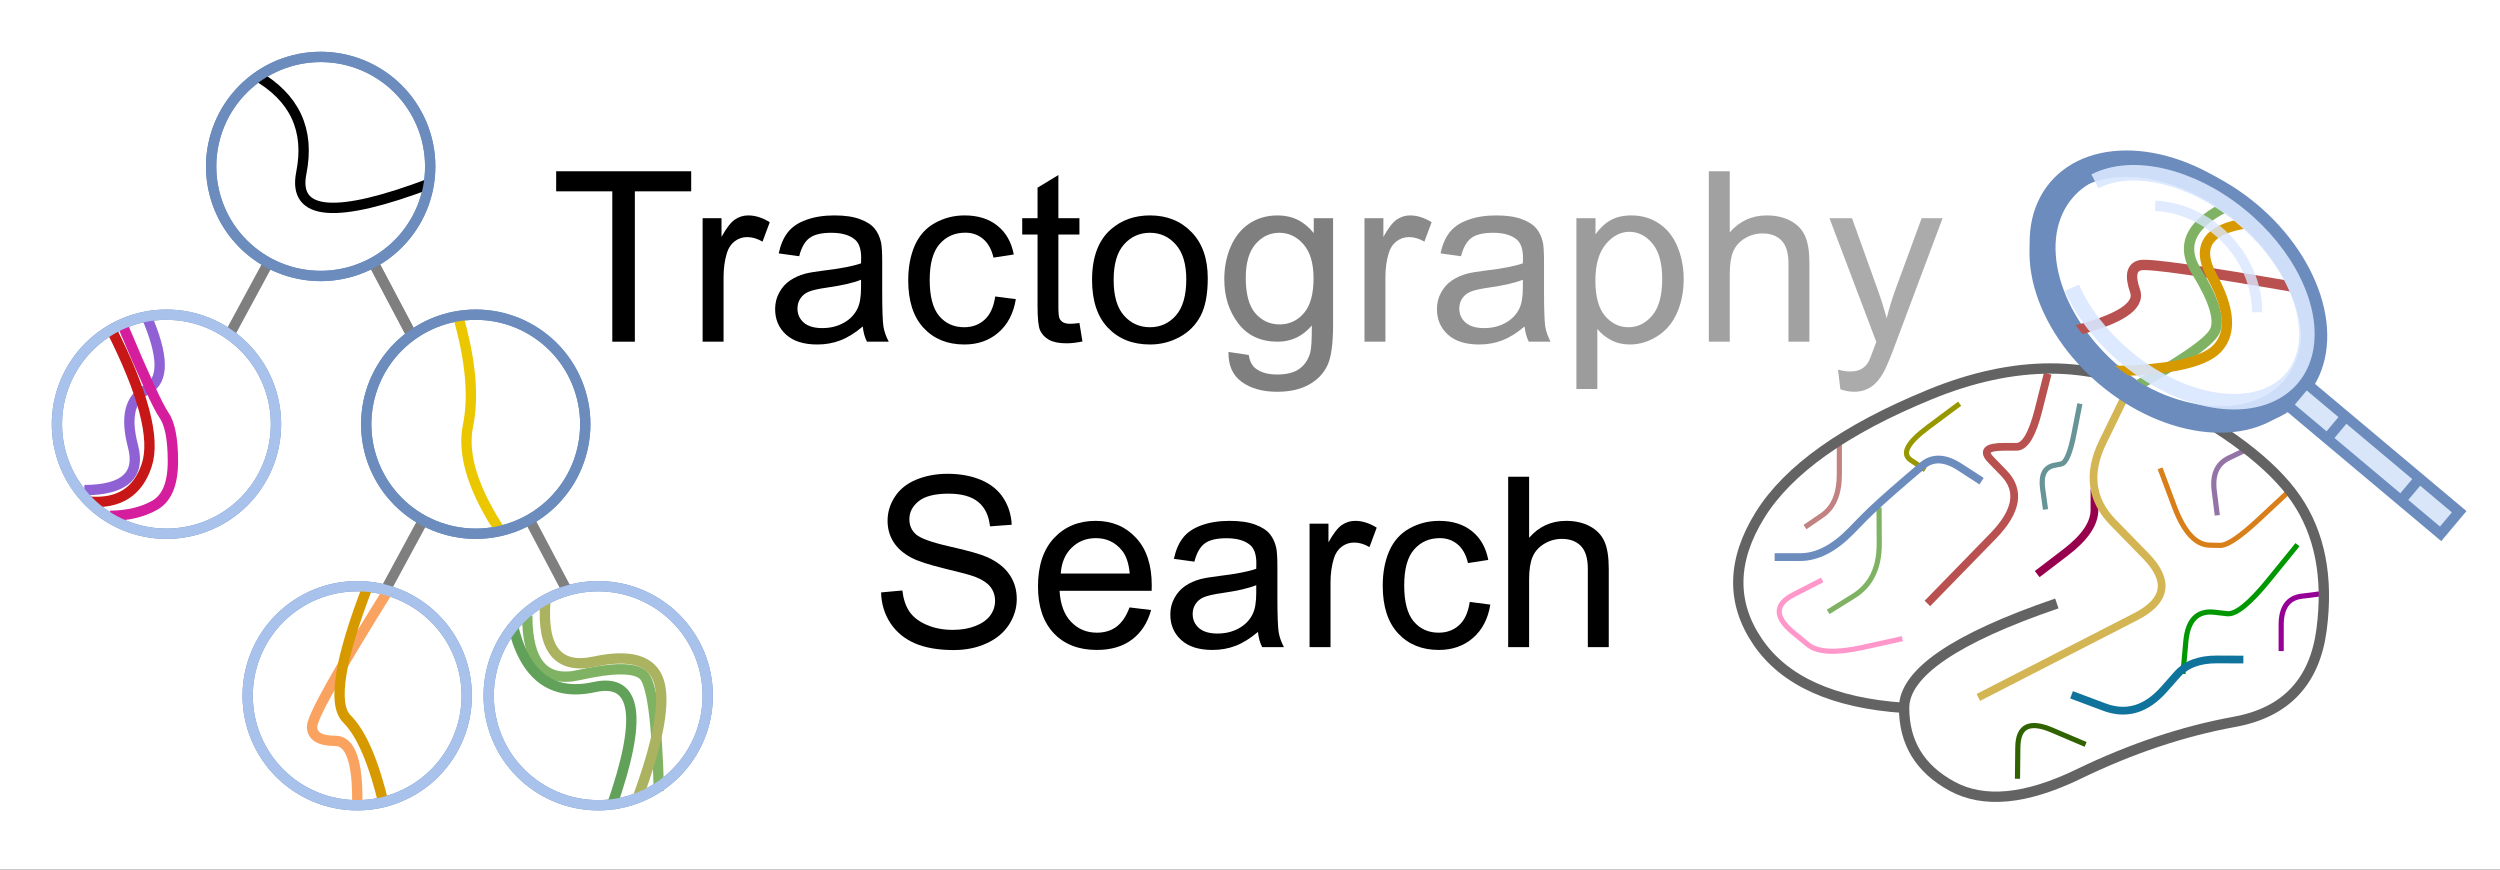 <?xml version="1.0" encoding="UTF-8" standalone="no"?>
<svg
   width="361.92pt"
   height="126pt"
   viewBox="0 0 361.92 126"
   version="1.2"
   id="svg289"
   xmlns:xlink="http://www.w3.org/1999/xlink"
   xmlns="http://www.w3.org/2000/svg"
   xmlns:svg="http://www.w3.org/2000/svg">
  <rect x="0" y="0" width="361.92" height="126" fill="#333333" stroke="none"/>
  <defs
     id="defs88">
    <g
       id="g44">
      <symbol
         overflow="visible"
         id="glyph0-0">
        <path
           style="stroke:none;"
           d=""
           id="path2" />
      </symbol>
      <symbol
         overflow="visible"
         id="glyph0-1">
        <path
           style="stroke:none;"
           d="M 8.938 0 L 8.938 -21.766 L 0.812 -21.766 L 0.812 -24.672 L 20.359 -24.672 L 20.359 -21.766 L 12.203 -21.766 L 12.203 0 Z M 8.938 0 "
           id="path5" />
      </symbol>
      <symbol
         overflow="visible"
         id="glyph0-2">
        <path
           style="stroke:none;"
           d="M 2.234 0 L 2.234 -17.875 L 4.969 -17.875 L 4.969 -15.172 C 5.664 -16.43 6.305 -17.266 6.891 -17.672 C 7.484 -18.078 8.133 -18.281 8.844 -18.281 C 9.863 -18.281 10.898 -17.953 11.953 -17.297 L 10.906 -14.484 C 10.164 -14.922 9.426 -15.141 8.688 -15.141 C 8.02 -15.141 7.422 -14.941 6.891 -14.547 C 6.367 -14.148 5.992 -13.598 5.766 -12.891 C 5.43 -11.816 5.266 -10.641 5.266 -9.359 L 5.266 0 Z M 2.234 0 "
           id="path8" />
      </symbol>
      <symbol
         overflow="visible"
         id="glyph0-3">
        <path
           style="stroke:none;"
           d="M 13.938 -2.203 C 12.812 -1.254 11.727 -0.582 10.688 -0.188 C 9.656 0.207 8.547 0.406 7.359 0.406 C 5.391 0.406 3.879 -0.07 2.828 -1.031 C 1.773 -1.988 1.25 -3.219 1.25 -4.719 C 1.25 -5.594 1.445 -6.391 1.844 -7.109 C 2.238 -7.836 2.758 -8.422 3.406 -8.859 C 4.051 -9.297 4.781 -9.625 5.594 -9.844 C 6.188 -10 7.082 -10.148 8.281 -10.297 C 10.727 -10.586 12.531 -10.938 13.688 -11.344 C 13.695 -11.758 13.703 -12.023 13.703 -12.141 C 13.703 -13.367 13.414 -14.238 12.844 -14.75 C 12.07 -15.426 10.922 -15.766 9.391 -15.766 C 7.961 -15.766 6.91 -15.516 6.234 -15.016 C 5.555 -14.516 5.055 -13.633 4.734 -12.375 L 1.766 -12.781 C 2.035 -14.039 2.477 -15.062 3.094 -15.844 C 3.707 -16.625 4.598 -17.223 5.766 -17.641 C 6.93 -18.066 8.285 -18.281 9.828 -18.281 C 11.359 -18.281 12.598 -18.098 13.547 -17.734 C 14.504 -17.379 15.207 -16.926 15.656 -16.375 C 16.102 -15.832 16.414 -15.148 16.594 -14.328 C 16.695 -13.805 16.75 -12.875 16.75 -11.531 L 16.75 -7.484 C 16.75 -4.672 16.812 -2.891 16.938 -2.141 C 17.07 -1.398 17.328 -0.688 17.703 0 L 14.547 0 C 14.223 -0.625 14.02 -1.359 13.938 -2.203 Z M 13.688 -8.969 C 12.582 -8.52 10.93 -8.141 8.734 -7.828 C 7.484 -7.648 6.598 -7.445 6.078 -7.219 C 5.566 -7 5.172 -6.672 4.891 -6.234 C 4.617 -5.805 4.484 -5.328 4.484 -4.797 C 4.484 -3.984 4.785 -3.305 5.391 -2.766 C 6.004 -2.234 6.898 -1.969 8.078 -1.969 C 9.242 -1.969 10.281 -2.223 11.188 -2.734 C 12.102 -3.242 12.77 -3.941 13.188 -4.828 C 13.52 -5.516 13.688 -6.523 13.688 -7.859 Z M 13.688 -8.969 "
           id="path11" />
      </symbol>
      <symbol
         overflow="visible"
         id="glyph0-4">
        <path
           style="stroke:none;"
           d="M 13.938 -6.547 L 16.922 -6.156 C 16.586 -4.102 15.75 -2.492 14.406 -1.328 C 13.07 -0.172 11.426 0.406 9.469 0.406 C 7.031 0.406 5.066 -0.391 3.578 -1.984 C 2.086 -3.586 1.344 -5.883 1.344 -8.875 C 1.344 -10.801 1.66 -12.488 2.297 -13.938 C 2.941 -15.383 3.914 -16.469 5.219 -17.188 C 6.531 -17.914 7.957 -18.281 9.5 -18.281 C 11.438 -18.281 13.02 -17.785 14.25 -16.797 C 15.488 -15.816 16.281 -14.426 16.625 -12.625 L 13.688 -12.172 C 13.406 -13.367 12.906 -14.27 12.188 -14.875 C 11.477 -15.477 10.617 -15.781 9.609 -15.781 C 8.086 -15.781 6.848 -15.234 5.891 -14.141 C 4.93 -13.047 4.453 -11.316 4.453 -8.953 C 4.453 -6.555 4.91 -4.812 5.828 -3.719 C 6.754 -2.633 7.957 -2.094 9.438 -2.094 C 10.625 -2.094 11.613 -2.457 12.406 -3.188 C 13.207 -3.914 13.719 -5.035 13.938 -6.547 Z M 13.938 -6.547 "
           id="path14" />
      </symbol>
      <symbol
         overflow="visible"
         id="glyph0-5">
        <path
           style="stroke:none;"
           d="M 8.891 -2.703 L 9.328 -0.031 C 8.473 0.145 7.707 0.234 7.031 0.234 C 5.938 0.234 5.082 0.062 4.469 -0.281 C 3.863 -0.633 3.438 -1.094 3.188 -1.656 C 2.945 -2.219 2.828 -3.41 2.828 -5.234 L 2.828 -15.516 L 0.609 -15.516 L 0.609 -17.875 L 2.828 -17.875 L 2.828 -22.297 L 5.844 -24.125 L 5.844 -17.875 L 8.891 -17.875 L 8.891 -15.516 L 5.844 -15.516 L 5.844 -5.062 C 5.844 -4.195 5.895 -3.641 6 -3.391 C 6.102 -3.148 6.273 -2.957 6.516 -2.812 C 6.766 -2.664 7.113 -2.594 7.562 -2.594 C 7.895 -2.594 8.336 -2.629 8.891 -2.703 Z M 8.891 -2.703 "
           id="path17" />
      </symbol>
      <symbol
         overflow="visible"
         id="glyph0-6">
        <path
           style="stroke:none;"
           d="M 1.141 -8.938 C 1.141 -12.25 2.062 -14.703 3.906 -16.297 C 5.438 -17.617 7.312 -18.281 9.531 -18.281 C 11.988 -18.281 13.992 -17.473 15.547 -15.859 C 17.109 -14.254 17.891 -12.031 17.891 -9.188 C 17.891 -6.883 17.547 -5.07 16.859 -3.75 C 16.172 -2.438 15.164 -1.414 13.844 -0.688 C 12.52 0.039 11.082 0.406 9.531 0.406 C 7.02 0.406 4.992 -0.395 3.453 -2 C 1.91 -3.602 1.141 -5.914 1.141 -8.938 Z M 4.266 -8.938 C 4.266 -6.645 4.758 -4.93 5.75 -3.797 C 6.75 -2.66 8.008 -2.094 9.531 -2.094 C 11.031 -2.094 12.281 -2.66 13.281 -3.797 C 14.281 -4.941 14.781 -6.688 14.781 -9.031 C 14.781 -11.25 14.273 -12.926 13.266 -14.062 C 12.266 -15.195 11.02 -15.766 9.531 -15.766 C 8.008 -15.766 6.75 -15.195 5.75 -14.062 C 4.758 -12.938 4.266 -11.227 4.266 -8.938 Z M 4.266 -8.938 "
           id="path20" />
      </symbol>
      <symbol
         overflow="visible"
         id="glyph0-7">
        <path
           style="stroke:none;"
           d="M 1.719 1.484 L 4.656 1.922 C 4.781 2.828 5.125 3.488 5.688 3.906 C 6.438 4.469 7.461 4.75 8.766 4.75 C 10.172 4.75 11.254 4.469 12.016 3.906 C 12.773 3.344 13.289 2.555 13.562 1.547 C 13.719 0.93 13.789 -0.363 13.781 -2.344 C 12.457 -0.781 10.812 0 8.844 0 C 6.383 0 4.477 -0.883 3.125 -2.656 C 1.781 -4.426 1.109 -6.551 1.109 -9.031 C 1.109 -10.738 1.414 -12.312 2.031 -13.75 C 2.656 -15.195 3.551 -16.312 4.719 -17.094 C 5.895 -17.883 7.273 -18.281 8.859 -18.281 C 10.961 -18.281 12.695 -17.426 14.062 -15.719 L 14.062 -17.875 L 16.859 -17.875 L 16.859 -2.422 C 16.859 0.359 16.578 2.328 16.016 3.484 C 15.453 4.648 14.555 5.566 13.328 6.234 C 12.098 6.91 10.582 7.25 8.781 7.25 C 6.656 7.25 4.938 6.77 3.625 5.812 C 2.312 4.852 1.676 3.41 1.719 1.484 Z M 4.219 -9.25 C 4.219 -6.906 4.68 -5.191 5.609 -4.109 C 6.547 -3.035 7.719 -2.5 9.125 -2.5 C 10.508 -2.5 11.672 -3.035 12.609 -4.109 C 13.555 -5.18 14.031 -6.863 14.031 -9.156 C 14.031 -11.344 13.547 -12.988 12.578 -14.094 C 11.609 -15.207 10.441 -15.766 9.078 -15.766 C 7.723 -15.766 6.57 -15.219 5.625 -14.125 C 4.688 -13.031 4.219 -11.406 4.219 -9.25 Z M 4.219 -9.25 "
           id="path23" />
      </symbol>
      <symbol
         overflow="visible"
         id="glyph0-8">
        <path
           style="stroke:none;"
           d="M 2.266 6.844 L 2.266 -17.875 L 5.031 -17.875 L 5.031 -15.547 C 5.688 -16.461 6.422 -17.145 7.234 -17.594 C 8.055 -18.051 9.051 -18.281 10.219 -18.281 C 11.738 -18.281 13.082 -17.883 14.25 -17.094 C 15.414 -16.312 16.297 -15.203 16.891 -13.766 C 17.492 -12.336 17.797 -10.773 17.797 -9.078 C 17.797 -7.242 17.469 -5.594 16.812 -4.125 C 16.156 -2.664 15.195 -1.547 13.938 -0.766 C 12.688 0.016 11.375 0.406 10 0.406 C 8.988 0.406 8.082 0.191 7.281 -0.234 C 6.477 -0.66 5.816 -1.195 5.297 -1.844 L 5.297 6.844 Z M 5.016 -8.844 C 5.016 -6.539 5.477 -4.836 6.406 -3.734 C 7.344 -2.641 8.473 -2.094 9.797 -2.094 C 11.141 -2.094 12.289 -2.66 13.25 -3.797 C 14.207 -4.93 14.688 -6.695 14.688 -9.094 C 14.688 -11.363 14.219 -13.066 13.281 -14.203 C 12.344 -15.336 11.227 -15.906 9.938 -15.906 C 8.645 -15.906 7.5 -15.301 6.5 -14.094 C 5.508 -12.883 5.016 -11.133 5.016 -8.844 Z M 5.016 -8.844 "
           id="path26" />
      </symbol>
      <symbol
         overflow="visible"
         id="glyph0-9">
        <path
           style="stroke:none;"
           d="M 2.266 0 L 2.266 -24.672 L 5.297 -24.672 L 5.297 -15.828 C 6.711 -17.461 8.5 -18.281 10.656 -18.281 C 11.977 -18.281 13.125 -18.02 14.094 -17.5 C 15.07 -16.977 15.77 -16.254 16.188 -15.328 C 16.613 -14.41 16.828 -13.078 16.828 -11.328 L 16.828 0 L 13.797 0 L 13.797 -11.328 C 13.797 -12.836 13.469 -13.938 12.812 -14.625 C 12.156 -15.32 11.227 -15.672 10.031 -15.672 C 9.133 -15.672 8.289 -15.438 7.5 -14.969 C 6.707 -14.5 6.141 -13.863 5.797 -13.062 C 5.461 -12.27 5.297 -11.176 5.297 -9.781 L 5.297 0 Z M 2.266 0 "
           id="path29" />
      </symbol>
      <symbol
         overflow="visible"
         id="glyph0-10">
        <path
           style="stroke:none;"
           d="M 2.141 6.891 L 1.797 4.047 C 2.461 4.223 3.039 4.312 3.531 4.312 C 4.207 4.312 4.742 4.195 5.141 3.969 C 5.547 3.75 5.879 3.438 6.141 3.031 C 6.328 2.727 6.633 1.977 7.062 0.781 C 7.125 0.602 7.219 0.352 7.344 0.031 L 0.562 -17.875 L 3.828 -17.875 L 7.547 -7.516 C 8.023 -6.203 8.457 -4.828 8.844 -3.391 C 9.188 -4.773 9.598 -6.129 10.078 -7.453 L 13.906 -17.875 L 16.938 -17.875 L 10.125 0.297 C 9.395 2.266 8.832 3.617 8.438 4.359 C 7.895 5.359 7.273 6.086 6.578 6.547 C 5.879 7.016 5.051 7.25 4.094 7.25 C 3.508 7.25 2.859 7.129 2.141 6.891 Z M 2.141 6.891 "
           id="path32" />
      </symbol>
      <symbol
         overflow="visible"
         id="glyph0-11">
        <path
           style="stroke:none;"
           d=""
           id="path35" />
      </symbol>
      <symbol
         overflow="visible"
         id="glyph0-12">
        <path
           style="stroke:none;"
           d="M 1.547 -7.922 L 4.625 -8.203 C 4.77 -6.961 5.109 -5.945 5.641 -5.156 C 6.18 -4.363 7.008 -3.723 8.125 -3.234 C 9.25 -2.742 10.516 -2.5 11.922 -2.5 C 13.16 -2.5 14.254 -2.688 15.203 -3.062 C 16.16 -3.438 16.875 -3.941 17.344 -4.578 C 17.812 -5.223 18.047 -5.93 18.047 -6.703 C 18.047 -7.473 17.82 -8.145 17.375 -8.719 C 16.926 -9.301 16.18 -9.789 15.141 -10.188 C 14.484 -10.438 13.02 -10.832 10.75 -11.375 C 8.488 -11.926 6.898 -12.441 5.984 -12.922 C 4.805 -13.535 3.926 -14.301 3.344 -15.219 C 2.77 -16.133 2.484 -17.16 2.484 -18.297 C 2.484 -19.535 2.836 -20.695 3.547 -21.781 C 4.254 -22.863 5.285 -23.688 6.641 -24.25 C 8.004 -24.812 9.516 -25.094 11.172 -25.094 C 13.004 -25.094 14.617 -24.797 16.016 -24.203 C 17.41 -23.617 18.484 -22.754 19.234 -21.609 C 19.984 -20.461 20.391 -19.164 20.453 -17.719 L 17.312 -17.484 C 17.145 -19.047 16.578 -20.223 15.609 -21.016 C 14.641 -21.816 13.207 -22.219 11.312 -22.219 C 9.332 -22.219 7.891 -21.852 6.984 -21.125 C 6.086 -20.406 5.641 -19.535 5.641 -18.516 C 5.641 -17.629 5.957 -16.898 6.594 -16.328 C 7.227 -15.754 8.867 -15.164 11.516 -14.562 C 14.172 -13.969 15.992 -13.445 16.984 -13 C 18.422 -12.332 19.477 -11.488 20.156 -10.469 C 20.844 -9.457 21.188 -8.289 21.188 -6.969 C 21.188 -5.656 20.812 -4.414 20.062 -3.25 C 19.312 -2.094 18.227 -1.191 16.812 -0.547 C 15.406 0.098 13.82 0.422 12.062 0.422 C 9.832 0.422 7.961 0.098 6.453 -0.547 C 4.941 -1.203 3.754 -2.18 2.891 -3.484 C 2.035 -4.797 1.586 -6.273 1.547 -7.922 Z M 1.547 -7.922 "
           id="path38" />
      </symbol>
      <symbol
         overflow="visible"
         id="glyph0-13">
        <path
           style="stroke:none;"
           d="M 14.516 -5.75 L 17.641 -5.375 C 17.141 -3.539 16.223 -2.117 14.891 -1.109 C 13.555 -0.098 11.852 0.406 9.781 0.406 C 7.164 0.406 5.094 -0.395 3.562 -2 C 2.031 -3.613 1.266 -5.875 1.266 -8.781 C 1.266 -11.789 2.035 -14.125 3.578 -15.781 C 5.129 -17.445 7.141 -18.281 9.609 -18.281 C 11.992 -18.281 13.941 -17.461 15.453 -15.828 C 16.973 -14.203 17.734 -11.914 17.734 -8.969 C 17.734 -8.789 17.727 -8.52 17.719 -8.156 L 4.391 -8.156 C 4.504 -6.195 5.062 -4.695 6.062 -3.656 C 7.062 -2.613 8.305 -2.094 9.797 -2.094 C 10.91 -2.094 11.859 -2.383 12.641 -2.969 C 13.422 -3.551 14.047 -4.477 14.516 -5.75 Z M 4.562 -10.656 L 14.547 -10.656 C 14.41 -12.156 14.023 -13.281 13.391 -14.031 C 12.43 -15.195 11.18 -15.781 9.641 -15.781 C 8.254 -15.781 7.086 -15.316 6.141 -14.391 C 5.191 -13.461 4.664 -12.219 4.562 -10.656 Z M 4.562 -10.656 "
           id="path41" />
      </symbol>
    </g>
    <clipPath
       id="clip1">
      <path
         d="M 0 0 L 361.922 0 L 361.922 125.914 L 0 125.914 Z M 0 0 "
         id="path46" />
    </clipPath>
    <clipPath
       id="clip2">
      <path
         d="M 62 76 L 112 76 L 112 124.414 L 62 124.414 Z M 62 76 "
         id="path49" />
    </clipPath>
    <clipPath
       id="clip3">
      <path
         d="M 55 67 L 117 67 L 117 124.414 L 55 124.414 Z M 55 67 "
         id="path52" />
    </clipPath>
    <clipPath
       id="clip4">
      <path
         d="M 57 66 L 117 66 L 117 124.414 L 57 124.414 Z M 57 66 "
         id="path55" />
    </clipPath>
    <clipPath
       id="clip5">
      <path
         d="M 27 76 L 77 76 L 77 124.414 L 27 124.414 Z M 27 76 "
         id="path58" />
    </clipPath>
    <clipPath
       id="clip6">
      <path
         d="M 24 64 L 78 64 L 78 124.414 L 24 124.414 Z M 24 64 "
         id="path61" />
    </clipPath>
    <clipPath
       id="clip7">
      <path
         d="M 27 63 L 77 63 L 77 124.414 L 27 124.414 Z M 27 63 "
         id="path64" />
    </clipPath>
    <clipPath
       id="clip8">
      <path
         d="M 27 76 L 77 76 L 77 124.414 L 27 124.414 Z M 27 76 "
         id="path67" />
    </clipPath>
    <clipPath
       id="clip9">
      <path
         d="M 53 69 L 113 69 L 113 124.414 L 53 124.414 Z M 53 69 "
         id="path70" />
    </clipPath>
    <clipPath
       id="clip10">
      <path
         d="M 62 76 L 112 76 L 112 124.414 L 62 124.414 Z M 62 76 "
         id="path73" />
    </clipPath>
    <clipPath
       id="clip11">
      <path
         d="M 230 32 L 358 32 L 358 124.414 L 230 124.414 Z M 230 32 "
         id="path76" />
    </clipPath>
    <clipPath
       id="clip12">
      <path
         d="M 268 0 L 361.922 0 L 361.922 91 L 268 91 Z M 268 0 "
         id="path79" />
    </clipPath>
    <clipPath
       id="clip13">
      <path
         d="M 322 46 L 361.922 46 L 361.922 86 L 322 86 Z M 322 46 "
         id="path82" />
    </clipPath>
    <clipPath
       id="clip14">
      <path
         d="M 315 38 L 361.922 38 L 361.922 94 L 315 94 Z M 315 38 "
         id="path85" />
    </clipPath>
  </defs>
  <g
     id="surface1">
    <g
       clip-path="url(#clip1)"
       clip-rule="nonzero"
       id="g92">
      <path
         style="fill:#ffffff;fill-opacity:1;fill-rule:nonzero;stroke:none"
         d="M 0,0 H 362 V 125.914 H 0 Z m 0,0"
         id="path90" />
    </g>
    <path
       style="fill:#ffffff;fill-opacity:1;fill-rule:nonzero;stroke:none"
       d="M 0.75,2.25 H 360.5 V 122.164 H 0.75 Z m 0,0"
       id="path94" />
    <path
       style="fill:none;stroke:#7f7f7f;stroke-width:2;stroke-linecap:butt;stroke-linejoin:miter;stroke-miterlimit:10;stroke-opacity:1"
       d="m 44.541,64.331 7.557,-13.973"
       transform="scale(0.749)"
       id="path96" />
    <path
       style="fill:none;stroke:#7f7f7f;stroke-width:2;stroke-linecap:butt;stroke-linejoin:miter;stroke-miterlimit:10;stroke-opacity:1"
       d="M 74.63,113.802 82.192,99.819"
       transform="scale(0.749)"
       id="path98" />
    <path
       style="fill:none;stroke:#7f7f7f;stroke-width:2;stroke-linecap:butt;stroke-linejoin:miter;stroke-miterlimit:10;stroke-opacity:1"
       d="m 109.268,113.542 -7.146,-13.53"
       transform="scale(0.749)"
       id="path100" />
    <path
       style="fill:none;stroke:#7f7f7f;stroke-width:2;stroke-linecap:butt;stroke-linejoin:miter;stroke-miterlimit:10;stroke-opacity:1"
       d="M 79.18,64.081 72.029,50.551"
       transform="scale(0.749)"
       id="path102" />
    <path
       style="fill:#ffffff;fill-opacity:1;fill-rule:nonzero;stroke:none"
       d="m 102.523,100.781 c 0,0.52 -0.027,1.039 -0.078,1.559 -0.051,0.516 -0.125,1.027 -0.227,1.539 -0.102,0.508 -0.227,1.012 -0.379,1.512 -0.152,0.496 -0.324,0.984 -0.523,1.465 -0.199,0.48 -0.422,0.949 -0.668,1.406 -0.246,0.461 -0.512,0.906 -0.801,1.336 -0.289,0.434 -0.598,0.852 -0.926,1.25 -0.332,0.402 -0.68,0.789 -1.047,1.156 -0.367,0.367 -0.75,0.715 -1.152,1.043 -0.402,0.332 -0.82,0.641 -1.25,0.93 -0.434,0.289 -0.879,0.555 -1.336,0.801 -0.461,0.246 -0.93,0.465 -1.41,0.664 -0.48,0.199 -0.969,0.375 -1.465,0.527 -0.496,0.148 -1,0.277 -1.512,0.375 -0.508,0.102 -1.023,0.18 -1.539,0.23 -0.52,0.051 -1.035,0.078 -1.555,0.078 -0.52,0 -1.039,-0.027 -1.555,-0.078 -0.52,-0.051 -1.031,-0.129 -1.543,-0.23 -0.508,-0.098 -1.012,-0.227 -1.508,-0.375 -0.5,-0.152 -0.988,-0.328 -1.469,-0.527 -0.48,-0.199 -0.949,-0.418 -1.406,-0.664 -0.457,-0.246 -0.902,-0.512 -1.336,-0.801 -0.434,-0.289 -0.848,-0.598 -1.25,-0.93 -0.402,-0.328 -0.789,-0.676 -1.156,-1.043 -0.367,-0.367 -0.715,-0.754 -1.043,-1.156 -0.332,-0.398 -0.641,-0.816 -0.93,-1.25 -0.289,-0.43 -0.555,-0.875 -0.801,-1.336 -0.242,-0.457 -0.465,-0.926 -0.664,-1.406 -0.199,-0.48 -0.375,-0.969 -0.527,-1.465 -0.148,-0.5 -0.273,-1.004 -0.375,-1.512 -0.102,-0.512 -0.18,-1.023 -0.23,-1.539 -0.051,-0.52 -0.074,-1.039 -0.074,-1.559 0,-0.52 0.023,-1.035 0.074,-1.555 0.051,-0.516 0.129,-1.031 0.23,-1.539 0.102,-0.512 0.227,-1.012 0.375,-1.512 0.152,-0.496 0.328,-0.984 0.527,-1.465 0.199,-0.48 0.422,-0.949 0.664,-1.406 0.246,-0.461 0.512,-0.906 0.801,-1.336 0.289,-0.434 0.598,-0.852 0.93,-1.254 0.328,-0.398 0.676,-0.785 1.043,-1.152 0.367,-0.367 0.754,-0.715 1.156,-1.047 0.402,-0.328 0.816,-0.637 1.25,-0.926 0.434,-0.289 0.879,-0.555 1.336,-0.801 0.457,-0.246 0.926,-0.469 1.406,-0.668 0.48,-0.195 0.969,-0.371 1.469,-0.523 0.496,-0.148 1,-0.277 1.508,-0.379 0.512,-0.102 1.023,-0.176 1.543,-0.227 0.516,-0.051 1.035,-0.078 1.555,-0.078 0.52,0 1.035,0.027 1.555,0.078 0.516,0.051 1.031,0.125 1.539,0.227 0.512,0.102 1.016,0.23 1.512,0.379 0.496,0.152 0.984,0.328 1.465,0.523 0.48,0.199 0.949,0.422 1.41,0.668 0.457,0.246 0.902,0.512 1.336,0.801 0.43,0.289 0.848,0.598 1.25,0.926 0.402,0.332 0.785,0.68 1.152,1.047 0.367,0.367 0.715,0.754 1.047,1.152 0.328,0.402 0.637,0.82 0.926,1.254 0.289,0.43 0.555,0.875 0.801,1.336 0.246,0.457 0.469,0.926 0.668,1.406 0.199,0.48 0.371,0.969 0.523,1.465 0.152,0.5 0.277,1 0.379,1.512 0.102,0.508 0.176,1.023 0.227,1.539 0.051,0.52 0.078,1.035 0.078,1.555 z m 0,0"
       id="path104" />
    <g
       clip-path="url(#clip2)"
       clip-rule="nonzero"
       id="g108">
      <path
         style="fill:none;stroke:#6b8cbd;stroke-width:2;stroke-linecap:butt;stroke-linejoin:miter;stroke-miterlimit:4;stroke-opacity:1"
         d="m 136.792,134.468 c 0,0.693 -0.036,1.386 -0.104,2.08 -0.068,0.688 -0.167,1.371 -0.302,2.054 -0.136,0.678 -0.302,1.35 -0.506,2.017 -0.203,0.662 -0.433,1.313 -0.698,1.954 -0.266,0.641 -0.563,1.266 -0.891,1.876 -0.328,0.615 -0.683,1.209 -1.068,1.782 -0.386,0.579 -0.797,1.136 -1.235,1.668 -0.443,0.537 -0.907,1.053 -1.397,1.543 -0.49,0.49 -1.001,0.954 -1.538,1.392 -0.537,0.443 -1.095,0.855 -1.668,1.24 -0.579,0.386 -1.173,0.74 -1.782,1.068 -0.615,0.328 -1.24,0.62 -1.881,0.886 -0.641,0.266 -1.293,0.5 -1.954,0.704 -0.662,0.198 -1.334,0.37 -2.017,0.5 -0.678,0.136 -1.366,0.24 -2.054,0.307 -0.693,0.068 -1.381,0.104 -2.074,0.104 -0.693,0 -1.386,-0.036 -2.074,-0.104 -0.693,-0.068 -1.376,-0.172 -2.059,-0.307 -0.678,-0.13 -1.35,-0.302 -2.012,-0.5 -0.667,-0.203 -1.319,-0.438 -1.96,-0.704 -0.641,-0.266 -1.266,-0.558 -1.876,-0.886 -0.61,-0.328 -1.204,-0.683 -1.782,-1.068 -0.579,-0.386 -1.131,-0.797 -1.668,-1.24 -0.537,-0.438 -1.053,-0.902 -1.543,-1.392 -0.49,-0.49 -0.954,-1.006 -1.392,-1.543 -0.443,-0.532 -0.855,-1.089 -1.24,-1.668 -0.386,-0.573 -0.74,-1.167 -1.068,-1.782 -0.323,-0.61 -0.62,-1.235 -0.886,-1.876 -0.266,-0.641 -0.5,-1.293 -0.704,-1.954 -0.198,-0.667 -0.365,-1.339 -0.5,-2.017 -0.136,-0.683 -0.24,-1.366 -0.308,-2.054 -0.068,-0.693 -0.099,-1.386 -0.099,-2.08 0,-0.693 0.031,-1.381 0.099,-2.074 0.068,-0.688 0.172,-1.376 0.308,-2.054 0.136,-0.683 0.302,-1.35 0.5,-2.017 0.203,-0.662 0.438,-1.313 0.704,-1.954 0.266,-0.641 0.563,-1.266 0.886,-1.876 0.328,-0.615 0.683,-1.209 1.068,-1.782 0.386,-0.579 0.797,-1.136 1.24,-1.673 0.438,-0.532 0.902,-1.048 1.392,-1.538 0.49,-0.49 1.006,-0.954 1.543,-1.397 0.537,-0.438 1.089,-0.85 1.668,-1.235 0.579,-0.386 1.173,-0.74 1.782,-1.068 0.61,-0.328 1.235,-0.625 1.876,-0.891 0.641,-0.261 1.293,-0.495 1.96,-0.698 0.662,-0.198 1.334,-0.37 2.012,-0.506 0.683,-0.136 1.366,-0.235 2.059,-0.302 0.688,-0.068 1.381,-0.104 2.074,-0.104 0.693,0 1.381,0.036 2.074,0.104 0.688,0.068 1.376,0.167 2.054,0.302 0.683,0.136 1.355,0.307 2.017,0.506 0.662,0.203 1.313,0.438 1.954,0.698 0.641,0.266 1.266,0.563 1.881,0.891 0.61,0.328 1.204,0.683 1.782,1.068 0.573,0.386 1.131,0.797 1.668,1.235 0.537,0.443 1.048,0.907 1.538,1.397 0.49,0.49 0.954,1.006 1.397,1.538 0.438,0.537 0.85,1.095 1.235,1.673 0.386,0.573 0.74,1.167 1.068,1.782 0.328,0.61 0.625,1.235 0.891,1.876 0.266,0.641 0.495,1.293 0.698,1.954 0.203,0.667 0.37,1.334 0.506,2.017 0.136,0.678 0.235,1.366 0.302,2.054 0.068,0.693 0.104,1.381 0.104,2.074 z m 0,0"
         transform="scale(0.749)"
         id="path106" />
    </g>
    <g
       clip-path="url(#clip3)"
       clip-rule="nonzero"
       id="g112">
      <path
         style="fill:none;stroke:#7fb363;stroke-width:2;stroke-linecap:butt;stroke-linejoin:miter;stroke-miterlimit:10;stroke-opacity:1"
         d="m 127.348,152.85 c -0.344,-13.421 -1.35,-20.879 -3.007,-22.37 -1.668,-1.496 -5.822,-1.496 -12.462,0 -6.64,1.491 -9.965,-2.335 -9.97,-11.482"
         transform="scale(0.749)"
         id="path110" />
    </g>
    <g
       clip-path="url(#clip4)"
       clip-rule="nonzero"
       id="g116">
      <path
         style="fill:none;stroke:#abb361;stroke-width:2;stroke-linecap:butt;stroke-linejoin:miter;stroke-miterlimit:10;stroke-opacity:1"
         d="m 123.319,154.028 c 4.003,-10.95 5.332,-18.419 4.003,-22.406 -1.329,-3.987 -5.478,-5.238 -12.451,-3.742 -6.974,1.496 -10.132,-2.335 -9.48,-11.482"
         transform="scale(0.749)"
         id="path114" />
    </g>
    <path
       style="fill:#ffffff;fill-opacity:1;fill-rule:nonzero;stroke:none"
       d="m 67.613,100.781 c 0,0.52 -0.027,1.039 -0.078,1.559 -0.051,0.516 -0.125,1.027 -0.227,1.539 -0.102,0.508 -0.23,1.012 -0.379,1.512 -0.152,0.496 -0.328,0.984 -0.527,1.465 -0.195,0.48 -0.418,0.949 -0.664,1.406 -0.246,0.461 -0.512,0.906 -0.801,1.336 -0.289,0.434 -0.598,0.852 -0.926,1.25 -0.332,0.402 -0.68,0.789 -1.047,1.156 -0.367,0.367 -0.754,0.715 -1.152,1.043 -0.402,0.332 -0.82,0.641 -1.254,0.93 -0.43,0.289 -0.875,0.555 -1.336,0.801 -0.457,0.246 -0.926,0.465 -1.406,0.664 -0.48,0.199 -0.969,0.375 -1.465,0.527 -0.5,0.148 -1.004,0.277 -1.512,0.375 -0.508,0.102 -1.023,0.18 -1.539,0.23 -0.52,0.051 -1.035,0.078 -1.555,0.078 -0.523,0 -1.039,-0.027 -1.559,-0.078 -0.516,-0.051 -1.027,-0.129 -1.539,-0.23 -0.508,-0.098 -1.012,-0.227 -1.512,-0.375 -0.496,-0.152 -0.984,-0.328 -1.465,-0.527 -0.48,-0.199 -0.949,-0.418 -1.406,-0.664 -0.461,-0.246 -0.906,-0.512 -1.336,-0.801 -0.434,-0.289 -0.852,-0.598 -1.25,-0.93 -0.402,-0.328 -0.789,-0.676 -1.156,-1.043 -0.367,-0.367 -0.715,-0.754 -1.047,-1.156 -0.328,-0.398 -0.637,-0.816 -0.926,-1.25 -0.289,-0.43 -0.555,-0.875 -0.801,-1.336 -0.246,-0.457 -0.465,-0.926 -0.664,-1.406 -0.199,-0.48 -0.375,-0.969 -0.527,-1.465 -0.148,-0.5 -0.277,-1.004 -0.379,-1.512 -0.102,-0.512 -0.176,-1.023 -0.227,-1.539 -0.051,-0.52 -0.078,-1.039 -0.078,-1.559 0,-0.52 0.027,-1.035 0.078,-1.555 0.051,-0.516 0.125,-1.031 0.227,-1.539 0.102,-0.512 0.23,-1.012 0.379,-1.512 0.152,-0.496 0.328,-0.984 0.527,-1.465 0.199,-0.48 0.418,-0.949 0.664,-1.406 0.246,-0.461 0.512,-0.906 0.801,-1.336 0.289,-0.434 0.598,-0.852 0.926,-1.254 0.332,-0.398 0.68,-0.785 1.047,-1.152 0.367,-0.367 0.754,-0.715 1.156,-1.047 0.398,-0.328 0.816,-0.637 1.25,-0.926 0.43,-0.289 0.875,-0.555 1.336,-0.801 0.457,-0.246 0.926,-0.469 1.406,-0.668 0.48,-0.195 0.969,-0.371 1.465,-0.523 0.5,-0.148 1.004,-0.277 1.512,-0.379 0.512,-0.102 1.023,-0.176 1.539,-0.227 0.52,-0.051 1.035,-0.078 1.559,-0.078 0.52,0 1.035,0.027 1.555,0.078 0.516,0.051 1.031,0.125 1.539,0.227 0.508,0.102 1.012,0.23 1.512,0.379 0.496,0.152 0.984,0.328 1.465,0.523 0.48,0.199 0.949,0.422 1.406,0.668 0.461,0.246 0.906,0.512 1.336,0.801 0.434,0.289 0.852,0.598 1.254,0.926 0.398,0.332 0.785,0.68 1.152,1.047 0.367,0.367 0.715,0.754 1.047,1.152 0.328,0.402 0.637,0.82 0.926,1.254 0.289,0.43 0.555,0.875 0.801,1.336 0.246,0.457 0.469,0.926 0.664,1.406 0.199,0.48 0.375,0.969 0.527,1.465 0.148,0.5 0.277,1 0.379,1.512 0.102,0.508 0.176,1.023 0.227,1.539 0.051,0.52 0.078,1.035 0.078,1.555 z m 0,0"
       id="path118" />
    <g
       clip-path="url(#clip5)"
       clip-rule="nonzero"
       id="g122">
      <path
         style="fill:none;stroke:#6b8cbd;stroke-width:2;stroke-linecap:butt;stroke-linejoin:miter;stroke-miterlimit:4;stroke-opacity:1"
         d="m 90.213,134.468 c 0,0.693 -0.036,1.386 -0.104,2.08 -0.068,0.688 -0.167,1.371 -0.302,2.054 -0.136,0.678 -0.308,1.35 -0.506,2.017 -0.203,0.662 -0.438,1.313 -0.704,1.954 -0.261,0.641 -0.558,1.266 -0.886,1.876 -0.328,0.615 -0.683,1.209 -1.068,1.782 -0.386,0.579 -0.797,1.136 -1.235,1.668 -0.443,0.537 -0.907,1.053 -1.397,1.543 -0.49,0.49 -1.006,0.954 -1.538,1.392 -0.537,0.443 -1.095,0.855 -1.673,1.24 -0.573,0.386 -1.167,0.74 -1.782,1.068 -0.61,0.328 -1.235,0.62 -1.876,0.886 -0.641,0.266 -1.293,0.5 -1.954,0.704 -0.667,0.198 -1.339,0.37 -2.017,0.5 -0.678,0.136 -1.366,0.24 -2.054,0.307 -0.693,0.068 -1.381,0.104 -2.074,0.104 -0.698,0 -1.386,-0.036 -2.08,-0.104 -0.688,-0.068 -1.371,-0.172 -2.054,-0.307 -0.678,-0.13 -1.35,-0.302 -2.017,-0.5 -0.662,-0.203 -1.313,-0.438 -1.954,-0.704 -0.641,-0.266 -1.266,-0.558 -1.876,-0.886 -0.615,-0.328 -1.209,-0.683 -1.782,-1.068 -0.579,-0.386 -1.136,-0.797 -1.668,-1.24 -0.537,-0.438 -1.053,-0.902 -1.543,-1.392 -0.49,-0.49 -0.954,-1.006 -1.397,-1.543 -0.438,-0.532 -0.85,-1.089 -1.235,-1.668 -0.386,-0.573 -0.74,-1.167 -1.068,-1.782 -0.328,-0.61 -0.62,-1.235 -0.886,-1.876 -0.266,-0.641 -0.5,-1.293 -0.704,-1.954 -0.198,-0.667 -0.37,-1.339 -0.506,-2.017 -0.136,-0.683 -0.235,-1.366 -0.302,-2.054 -0.068,-0.693 -0.104,-1.386 -0.104,-2.08 0,-0.693 0.036,-1.381 0.104,-2.074 0.068,-0.688 0.167,-1.376 0.302,-2.054 0.136,-0.683 0.308,-1.35 0.506,-2.017 0.203,-0.662 0.438,-1.313 0.704,-1.954 0.266,-0.641 0.558,-1.266 0.886,-1.876 0.328,-0.615 0.683,-1.209 1.068,-1.782 0.386,-0.579 0.797,-1.136 1.235,-1.673 0.443,-0.532 0.907,-1.048 1.397,-1.538 0.49,-0.49 1.006,-0.954 1.543,-1.397 0.532,-0.438 1.089,-0.85 1.668,-1.235 0.573,-0.386 1.167,-0.74 1.782,-1.068 0.61,-0.328 1.235,-0.625 1.876,-0.891 0.641,-0.261 1.293,-0.495 1.954,-0.698 0.667,-0.198 1.339,-0.37 2.017,-0.506 0.683,-0.136 1.366,-0.235 2.054,-0.302 0.693,-0.068 1.381,-0.104 2.08,-0.104 0.693,0 1.381,0.036 2.074,0.104 0.688,0.068 1.376,0.167 2.054,0.302 0.678,0.136 1.35,0.307 2.017,0.506 0.662,0.203 1.313,0.438 1.954,0.698 0.641,0.266 1.266,0.563 1.876,0.891 0.615,0.328 1.209,0.683 1.782,1.068 0.579,0.386 1.136,0.797 1.673,1.235 0.532,0.443 1.048,0.907 1.538,1.397 0.49,0.49 0.954,1.006 1.397,1.538 0.438,0.537 0.85,1.095 1.235,1.673 0.386,0.573 0.74,1.167 1.068,1.782 0.328,0.61 0.625,1.235 0.886,1.876 0.266,0.641 0.5,1.293 0.704,1.954 0.198,0.667 0.37,1.334 0.506,2.017 0.136,0.678 0.235,1.366 0.302,2.054 0.068,0.693 0.104,1.381 0.104,2.074 z m 0,0"
         transform="scale(0.749)"
         id="path120" />
    </g>
    <g
       clip-path="url(#clip6)"
       clip-rule="nonzero"
       id="g126">
      <path
         style="fill:none;stroke:#faa361;stroke-width:2;stroke-linecap:butt;stroke-linejoin:miter;stroke-miterlimit:10;stroke-opacity:1"
         d="m 69.042,155.639 c 0.167,-8.297 -1.251,-12.446 -4.243,-12.446 -2.986,0 -4.482,-0.917 -4.482,-2.741 0,-1.829 4.842,-10.497 14.52,-26.013"
         transform="scale(0.749)"
         id="path124" />
    </g>
    <path
       style="fill:#ffffff;fill-opacity:1;fill-rule:nonzero;stroke:#6b8cbd;stroke-width:2;stroke-linecap:butt;stroke-linejoin:miter;stroke-miterlimit:4;stroke-opacity:1"
       d="m 113.12,81.989 c 0,0.693 -0.031,1.386 -0.099,2.074 -0.068,0.693 -0.172,1.376 -0.307,2.059 -0.136,0.678 -0.302,1.35 -0.506,2.012 -0.198,0.667 -0.433,1.319 -0.698,1.96 -0.266,0.641 -0.563,1.266 -0.886,1.876 -0.328,0.61 -0.683,1.204 -1.068,1.782 -0.386,0.579 -0.797,1.131 -1.24,1.668 -0.438,0.537 -0.902,1.053 -1.392,1.543 -0.49,0.49 -1.006,0.954 -1.543,1.392 -0.537,0.443 -1.089,0.855 -1.668,1.24 -0.579,0.386 -1.173,0.74 -1.782,1.068 -0.61,0.323 -1.235,0.62 -1.876,0.886 -0.641,0.266 -1.293,0.5 -1.96,0.698 -0.662,0.203 -1.334,0.37 -2.012,0.506 -0.683,0.136 -1.366,0.24 -2.059,0.307 -0.688,0.068 -1.381,0.099 -2.074,0.099 -0.693,0 -1.386,-0.031 -2.074,-0.099 -0.688,-0.068 -1.376,-0.172 -2.054,-0.307 -0.683,-0.136 -1.355,-0.302 -2.017,-0.506 -0.662,-0.198 -1.313,-0.433 -1.954,-0.698 -0.641,-0.266 -1.266,-0.563 -1.882,-0.886 -0.61,-0.328 -1.204,-0.683 -1.782,-1.068 -0.573,-0.386 -1.131,-0.797 -1.668,-1.24 -0.537,-0.438 -1.048,-0.902 -1.538,-1.392 -0.49,-0.49 -0.954,-1.006 -1.397,-1.543 -0.438,-0.537 -0.85,-1.089 -1.235,-1.668 -0.386,-0.579 -0.745,-1.173 -1.068,-1.782 -0.328,-0.61 -0.625,-1.235 -0.891,-1.876 -0.266,-0.641 -0.495,-1.293 -0.698,-1.96 -0.203,-0.662 -0.37,-1.334 -0.506,-2.012 -0.136,-0.683 -0.235,-1.366 -0.302,-2.059 -0.068,-0.688 -0.104,-1.381 -0.104,-2.074 0,-0.693 0.036,-1.386 0.104,-2.074 0.068,-0.688 0.167,-1.376 0.302,-2.054 0.136,-0.683 0.302,-1.355 0.506,-2.017 0.203,-0.662 0.433,-1.313 0.698,-1.954 0.266,-0.641 0.563,-1.266 0.891,-1.882 0.323,-0.61 0.683,-1.204 1.068,-1.782 0.386,-0.573 0.797,-1.131 1.235,-1.668 0.443,-0.537 0.907,-1.048 1.397,-1.538 0.49,-0.49 1.001,-0.954 1.538,-1.397 0.537,-0.438 1.095,-0.85 1.668,-1.235 0.579,-0.386 1.173,-0.745 1.782,-1.068 0.615,-0.328 1.24,-0.625 1.882,-0.891 0.641,-0.266 1.293,-0.495 1.954,-0.698 0.662,-0.203 1.334,-0.37 2.017,-0.506 0.678,-0.136 1.366,-0.235 2.054,-0.302 0.688,-0.068 1.381,-0.104 2.074,-0.104 0.693,0 1.386,0.036 2.074,0.104 0.693,0.068 1.376,0.167 2.059,0.302 0.678,0.136 1.35,0.302 2.012,0.506 0.667,0.203 1.319,0.433 1.96,0.698 0.641,0.266 1.266,0.563 1.876,0.891 0.61,0.323 1.204,0.683 1.782,1.068 0.579,0.386 1.131,0.797 1.668,1.235 0.537,0.443 1.053,0.907 1.543,1.397 0.49,0.49 0.954,1.001 1.392,1.538 0.443,0.537 0.855,1.095 1.24,1.668 0.386,0.579 0.74,1.173 1.068,1.782 0.323,0.615 0.62,1.24 0.886,1.882 0.266,0.641 0.5,1.293 0.698,1.954 0.203,0.662 0.37,1.334 0.506,2.017 0.136,0.678 0.24,1.366 0.307,2.054 0.068,0.688 0.099,1.381 0.099,2.074 z m 0,0"
       transform="scale(0.749)"
       id="path128" />
    <path
       style="fill:#ffffff;fill-opacity:1;fill-rule:nonzero;stroke:#6b8cbd;stroke-width:2;stroke-linecap:butt;stroke-linejoin:miter;stroke-miterlimit:4;stroke-opacity:1"
       d="m 83.151,32.168 c 0,0.693 -0.031,1.386 -0.099,2.08 -0.073,0.688 -0.172,1.371 -0.308,2.054 -0.136,0.678 -0.302,1.35 -0.506,2.017 -0.198,0.662 -0.433,1.313 -0.698,1.954 -0.266,0.641 -0.563,1.266 -0.891,1.876 -0.323,0.615 -0.683,1.209 -1.068,1.782 -0.38,0.579 -0.797,1.136 -1.235,1.668 -0.438,0.537 -0.907,1.053 -1.397,1.543 -0.49,0.49 -1.001,0.954 -1.538,1.392 -0.537,0.443 -1.095,0.855 -1.668,1.24 -0.579,0.386 -1.173,0.74 -1.782,1.068 -0.615,0.328 -1.24,0.62 -1.882,0.886 -0.636,0.266 -1.293,0.5 -1.954,0.704 -0.662,0.198 -1.334,0.37 -2.017,0.5 -0.678,0.136 -1.36,0.24 -2.054,0.308 -0.688,0.068 -1.381,0.104 -2.074,0.104 -0.693,0 -1.386,-0.036 -2.074,-0.104 -0.693,-0.068 -1.376,-0.172 -2.059,-0.308 -0.678,-0.13 -1.35,-0.302 -2.012,-0.5 -0.667,-0.203 -1.319,-0.438 -1.96,-0.704 -0.636,-0.266 -1.266,-0.558 -1.876,-0.886 -0.61,-0.328 -1.204,-0.683 -1.782,-1.068 -0.573,-0.386 -1.131,-0.797 -1.668,-1.24 -0.537,-0.438 -1.048,-0.902 -1.538,-1.392 -0.49,-0.49 -0.959,-1.006 -1.397,-1.543 -0.443,-0.532 -0.855,-1.089 -1.24,-1.668 -0.386,-0.573 -0.74,-1.167 -1.068,-1.782 -0.323,-0.61 -0.62,-1.235 -0.886,-1.876 -0.266,-0.641 -0.5,-1.293 -0.698,-1.954 -0.203,-0.667 -0.37,-1.339 -0.506,-2.017 -0.136,-0.683 -0.24,-1.366 -0.308,-2.054 -0.068,-0.693 -0.099,-1.386 -0.099,-2.08 0,-0.693 0.031,-1.381 0.099,-2.074 0.068,-0.688 0.172,-1.376 0.308,-2.054 0.136,-0.683 0.302,-1.35 0.506,-2.017 0.198,-0.662 0.433,-1.313 0.698,-1.954 0.266,-0.641 0.563,-1.266 0.886,-1.876 0.328,-0.615 0.683,-1.209 1.068,-1.782 0.386,-0.579 0.797,-1.136 1.24,-1.673 0.438,-0.532 0.907,-1.048 1.397,-1.538 0.49,-0.49 1.001,-0.954 1.538,-1.397 0.537,-0.438 1.095,-0.85 1.668,-1.235 0.579,-0.386 1.173,-0.74 1.782,-1.068 0.61,-0.328 1.24,-0.625 1.876,-0.891 0.641,-0.261 1.293,-0.495 1.96,-0.698 0.662,-0.198 1.334,-0.37 2.012,-0.506 0.683,-0.136 1.366,-0.235 2.059,-0.302 0.688,-0.068 1.381,-0.104 2.074,-0.104 0.693,0 1.386,0.036 2.074,0.104 0.693,0.068 1.376,0.167 2.054,0.302 0.683,0.136 1.355,0.308 2.017,0.506 0.662,0.203 1.319,0.438 1.954,0.698 0.641,0.266 1.266,0.563 1.882,0.891 0.61,0.328 1.204,0.683 1.782,1.068 0.573,0.386 1.131,0.797 1.668,1.235 0.537,0.443 1.048,0.907 1.538,1.397 0.49,0.49 0.959,1.006 1.397,1.538 0.438,0.537 0.855,1.095 1.235,1.673 0.386,0.573 0.745,1.167 1.068,1.782 0.328,0.61 0.625,1.235 0.891,1.876 0.266,0.641 0.5,1.293 0.698,1.954 0.203,0.667 0.37,1.334 0.506,2.017 0.136,0.678 0.235,1.366 0.308,2.054 0.068,0.693 0.099,1.381 0.099,2.074 z m 0,0"
       transform="scale(0.749)"
       id="path130" />
    <path
       style="fill:#ffffff;fill-opacity:1;fill-rule:nonzero;stroke:#6b8cbd;stroke-width:2;stroke-linecap:butt;stroke-linejoin:miter;stroke-miterlimit:4;stroke-opacity:1"
       d="m 53.344,81.989 c 0,0.693 -0.036,1.386 -0.104,2.074 -0.068,0.693 -0.172,1.376 -0.308,2.059 -0.13,0.678 -0.302,1.35 -0.5,2.012 -0.203,0.667 -0.438,1.319 -0.704,1.96 -0.266,0.641 -0.558,1.266 -0.886,1.876 -0.328,0.61 -0.683,1.204 -1.068,1.782 -0.386,0.579 -0.797,1.131 -1.24,1.668 -0.438,0.537 -0.902,1.053 -1.392,1.543 -0.49,0.49 -1.006,0.954 -1.543,1.392 -0.532,0.443 -1.089,0.855 -1.668,1.24 -0.573,0.386 -1.167,0.74 -1.782,1.068 -0.61,0.323 -1.235,0.62 -1.876,0.886 -0.641,0.266 -1.293,0.5 -1.954,0.698 -0.667,0.203 -1.339,0.37 -2.017,0.506 -0.683,0.136 -1.366,0.24 -2.054,0.307 -0.693,0.068 -1.386,0.099 -2.08,0.099 -0.693,0 -1.381,-0.031 -2.074,-0.099 -0.688,-0.068 -1.376,-0.172 -2.054,-0.307 -0.683,-0.136 -1.35,-0.302 -2.017,-0.506 -0.662,-0.198 -1.313,-0.433 -1.954,-0.698 -0.641,-0.266 -1.266,-0.563 -1.876,-0.886 -0.615,-0.328 -1.209,-0.683 -1.782,-1.068 -0.579,-0.386 -1.136,-0.797 -1.673,-1.24 -0.532,-0.438 -1.048,-0.902 -1.538,-1.392 -0.49,-0.49 -0.954,-1.006 -1.397,-1.543 -0.438,-0.537 -0.85,-1.089 -1.235,-1.668 -0.386,-0.579 -0.74,-1.173 -1.068,-1.782 -0.328,-0.61 -0.625,-1.235 -0.891,-1.876 -0.261,-0.641 -0.495,-1.293 -0.698,-1.96 -0.198,-0.662 -0.37,-1.334 -0.506,-2.012 -0.136,-0.683 -0.235,-1.366 -0.302,-2.059 -0.068,-0.688 -0.104,-1.381 -0.104,-2.074 0,-0.693 0.036,-1.386 0.104,-2.074 0.068,-0.688 0.167,-1.376 0.302,-2.054 0.136,-0.683 0.308,-1.355 0.506,-2.017 0.203,-0.662 0.438,-1.313 0.698,-1.954 0.266,-0.641 0.563,-1.266 0.891,-1.882 0.328,-0.61 0.683,-1.204 1.068,-1.782 0.386,-0.573 0.797,-1.131 1.235,-1.668 0.443,-0.537 0.907,-1.048 1.397,-1.538 0.49,-0.49 1.006,-0.954 1.538,-1.397 0.537,-0.438 1.095,-0.85 1.673,-1.235 0.573,-0.386 1.167,-0.745 1.782,-1.068 0.61,-0.328 1.235,-0.625 1.876,-0.891 0.641,-0.266 1.293,-0.495 1.954,-0.698 0.667,-0.203 1.334,-0.37 2.017,-0.506 0.678,-0.136 1.366,-0.235 2.054,-0.302 0.693,-0.068 1.381,-0.104 2.074,-0.104 0.693,0 1.386,0.036 2.08,0.104 0.688,0.068 1.371,0.167 2.054,0.302 0.678,0.136 1.35,0.302 2.017,0.506 0.662,0.203 1.313,0.433 1.954,0.698 0.641,0.266 1.266,0.563 1.876,0.891 0.615,0.323 1.209,0.683 1.782,1.068 0.579,0.386 1.136,0.797 1.668,1.235 0.537,0.443 1.053,0.907 1.543,1.397 0.49,0.49 0.954,1.001 1.392,1.538 0.443,0.537 0.855,1.095 1.24,1.668 0.386,0.579 0.74,1.173 1.068,1.782 0.328,0.615 0.62,1.24 0.886,1.882 0.266,0.641 0.5,1.293 0.704,1.954 0.198,0.662 0.37,1.334 0.5,2.017 0.136,0.678 0.24,1.366 0.308,2.054 0.068,0.688 0.104,1.381 0.104,2.074 z m 0,0"
       transform="scale(0.749)"
       id="path132" />
    <g
       clip-path="url(#clip7)"
       clip-rule="nonzero"
       id="g136">
      <path
         style="fill:none;stroke:#d79900;stroke-width:2;stroke-linecap:butt;stroke-linejoin:miter;stroke-miterlimit:10;stroke-opacity:1"
         d="m 74.228,155.639 c -1.965,-8.297 -4.357,-13.864 -7.177,-16.689 -2.83,-2.82 -1.459,-11.425 4.107,-25.82"
         transform="scale(0.749)"
         id="path134" />
    </g>
    <path
       style="fill:none;stroke:#8f61d4;stroke-width:2;stroke-linecap:butt;stroke-linejoin:miter;stroke-miterlimit:10;stroke-opacity:1"
       d="m 16.308,94.732 c 7.755,-0.031 10.888,-2.867 9.392,-8.511 -1.501,-5.639 -0.589,-9.303 2.741,-10.982 3.32,-1.673 3.226,-6.484 -0.271,-14.432"
       transform="scale(0.749)"
       id="path138" />
    <path
       style="fill:none;stroke:#d41e9e;stroke-width:2;stroke-linecap:butt;stroke-linejoin:miter;stroke-miterlimit:10;stroke-opacity:1"
       d="m 21.291,99.709 c 3.435,-0.052 6.312,-0.745 8.641,-2.069 2.325,-1.334 3.487,-4.159 3.487,-8.469 0,-4.321 -0.584,-7.312 -1.751,-8.97 -1.157,-1.663 -3.836,-7.49 -8.026,-17.481"
       transform="scale(0.749)"
       id="path140" />
    <path
       style="fill:none;stroke:#7f7f7f;stroke-width:2;stroke-linecap:butt;stroke-linejoin:miter;stroke-miterlimit:10;stroke-opacity:1"
       d="M 79.211,64.081 72.06,50.551"
       transform="scale(0.749)"
       id="path142" />
    <path
       style="fill:none;stroke:#000000;stroke-width:2;stroke-linecap:butt;stroke-linejoin:miter;stroke-miterlimit:10;stroke-opacity:1"
       d="M 83.318,35.389 C 64.941,42.378 56.581,41.722 58.238,33.419 59.901,25.111 56.951,18.81 49.399,14.51"
       transform="scale(0.749)"
       id="path144" />
    <path
       style="fill:none;stroke:#c71717;stroke-width:2;stroke-linecap:butt;stroke-linejoin:miter;stroke-miterlimit:10;stroke-opacity:1"
       d="M 17.199,96.958 C 22.922,97.432 26.638,95.097 28.348,89.947 30.068,84.809 27.743,75.959 21.369,63.398"
       transform="scale(0.749)"
       id="path146" />
    <path
       style="fill:none;stroke:#ebc700;stroke-width:2;stroke-linecap:butt;stroke-linejoin:miter;stroke-miterlimit:10;stroke-opacity:1"
       d="M 97.041,103.118 C 91.495,94.847 89.301,87.889 90.458,82.239 91.621,76.595 90.959,69.48 88.478,60.901"
       transform="scale(0.749)"
       id="path148" />
    <path
       style="fill:none;stroke:#a8c2eb;stroke-width:2;stroke-linecap:butt;stroke-linejoin:miter;stroke-miterlimit:4;stroke-opacity:1"
       d="m 53.344,81.989 c 0,0.693 -0.036,1.386 -0.104,2.074 -0.068,0.693 -0.172,1.376 -0.308,2.059 -0.13,0.678 -0.302,1.35 -0.5,2.012 -0.203,0.667 -0.438,1.319 -0.704,1.96 -0.266,0.641 -0.558,1.266 -0.886,1.876 -0.328,0.61 -0.683,1.204 -1.068,1.782 -0.386,0.579 -0.797,1.131 -1.24,1.668 -0.438,0.537 -0.902,1.053 -1.392,1.543 -0.49,0.49 -1.006,0.954 -1.543,1.392 -0.532,0.443 -1.089,0.855 -1.668,1.24 -0.573,0.386 -1.167,0.74 -1.782,1.068 -0.61,0.323 -1.235,0.62 -1.876,0.886 -0.641,0.266 -1.293,0.5 -1.954,0.698 -0.667,0.203 -1.339,0.37 -2.017,0.506 -0.683,0.136 -1.366,0.24 -2.054,0.307 -0.693,0.068 -1.386,0.099 -2.08,0.099 -0.693,0 -1.381,-0.031 -2.074,-0.099 -0.688,-0.068 -1.376,-0.172 -2.054,-0.307 -0.683,-0.136 -1.35,-0.302 -2.017,-0.506 -0.662,-0.198 -1.313,-0.433 -1.954,-0.698 -0.641,-0.266 -1.266,-0.563 -1.876,-0.886 -0.615,-0.328 -1.209,-0.683 -1.782,-1.068 -0.579,-0.386 -1.136,-0.797 -1.673,-1.24 -0.532,-0.438 -1.048,-0.902 -1.538,-1.392 -0.49,-0.49 -0.954,-1.006 -1.397,-1.543 -0.438,-0.537 -0.85,-1.089 -1.235,-1.668 -0.386,-0.579 -0.74,-1.173 -1.068,-1.782 -0.328,-0.61 -0.625,-1.235 -0.891,-1.876 -0.261,-0.641 -0.495,-1.293 -0.698,-1.96 -0.198,-0.662 -0.37,-1.334 -0.506,-2.012 -0.136,-0.683 -0.235,-1.366 -0.302,-2.059 -0.068,-0.688 -0.104,-1.381 -0.104,-2.074 0,-0.693 0.036,-1.386 0.104,-2.074 0.068,-0.688 0.167,-1.376 0.302,-2.054 0.136,-0.683 0.308,-1.355 0.506,-2.017 0.203,-0.662 0.438,-1.313 0.698,-1.954 0.266,-0.641 0.563,-1.266 0.891,-1.882 0.328,-0.61 0.683,-1.204 1.068,-1.782 0.386,-0.573 0.797,-1.131 1.235,-1.668 0.443,-0.537 0.907,-1.048 1.397,-1.538 0.49,-0.49 1.006,-0.954 1.538,-1.397 0.537,-0.438 1.095,-0.85 1.673,-1.235 0.573,-0.386 1.167,-0.745 1.782,-1.068 0.61,-0.328 1.235,-0.625 1.876,-0.891 0.641,-0.266 1.293,-0.495 1.954,-0.698 0.667,-0.203 1.334,-0.37 2.017,-0.506 0.678,-0.136 1.366,-0.235 2.054,-0.302 0.693,-0.068 1.381,-0.104 2.074,-0.104 0.693,0 1.386,0.036 2.08,0.104 0.688,0.068 1.371,0.167 2.054,0.302 0.678,0.136 1.35,0.302 2.017,0.506 0.662,0.203 1.313,0.433 1.954,0.698 0.641,0.266 1.266,0.563 1.876,0.891 0.615,0.323 1.209,0.683 1.782,1.068 0.579,0.386 1.136,0.797 1.668,1.235 0.537,0.443 1.053,0.907 1.543,1.397 0.49,0.49 0.954,1.001 1.392,1.538 0.443,0.537 0.855,1.095 1.24,1.668 0.386,0.579 0.74,1.173 1.068,1.782 0.328,0.615 0.62,1.24 0.886,1.882 0.266,0.641 0.5,1.293 0.704,1.954 0.198,0.662 0.37,1.334 0.5,2.017 0.136,0.678 0.24,1.366 0.308,2.054 0.068,0.688 0.104,1.381 0.104,2.074 z m 0,0"
       transform="scale(0.749)"
       id="path150" />
    <g
       clip-path="url(#clip8)"
       clip-rule="nonzero"
       id="g154">
      <path
         style="fill:none;stroke:#a8c2eb;stroke-width:2;stroke-linecap:butt;stroke-linejoin:miter;stroke-miterlimit:4;stroke-opacity:1"
         d="m 90.213,134.468 c 0,0.693 -0.036,1.386 -0.104,2.08 -0.068,0.688 -0.167,1.371 -0.302,2.054 -0.136,0.678 -0.308,1.35 -0.506,2.017 -0.203,0.662 -0.438,1.313 -0.704,1.954 -0.261,0.641 -0.558,1.266 -0.886,1.876 -0.328,0.615 -0.683,1.209 -1.068,1.782 -0.386,0.579 -0.797,1.136 -1.235,1.668 -0.443,0.537 -0.907,1.053 -1.397,1.543 -0.49,0.49 -1.006,0.954 -1.538,1.392 -0.537,0.443 -1.095,0.855 -1.673,1.24 -0.573,0.386 -1.167,0.74 -1.782,1.068 -0.61,0.328 -1.235,0.62 -1.876,0.886 -0.641,0.266 -1.293,0.5 -1.954,0.704 -0.667,0.198 -1.339,0.37 -2.017,0.5 -0.678,0.136 -1.366,0.24 -2.054,0.307 -0.693,0.068 -1.381,0.104 -2.074,0.104 -0.698,0 -1.386,-0.036 -2.08,-0.104 -0.688,-0.068 -1.371,-0.172 -2.054,-0.307 -0.678,-0.13 -1.35,-0.302 -2.017,-0.5 -0.662,-0.203 -1.313,-0.438 -1.954,-0.704 -0.641,-0.266 -1.266,-0.558 -1.876,-0.886 -0.615,-0.328 -1.209,-0.683 -1.782,-1.068 -0.579,-0.386 -1.136,-0.797 -1.668,-1.24 -0.537,-0.438 -1.053,-0.902 -1.543,-1.392 -0.49,-0.49 -0.954,-1.006 -1.397,-1.543 -0.438,-0.532 -0.85,-1.089 -1.235,-1.668 -0.386,-0.573 -0.74,-1.167 -1.068,-1.782 -0.328,-0.61 -0.62,-1.235 -0.886,-1.876 -0.266,-0.641 -0.5,-1.293 -0.704,-1.954 -0.198,-0.667 -0.37,-1.339 -0.506,-2.017 -0.136,-0.683 -0.235,-1.366 -0.302,-2.054 -0.068,-0.693 -0.104,-1.386 -0.104,-2.08 0,-0.693 0.036,-1.381 0.104,-2.074 0.068,-0.688 0.167,-1.376 0.302,-2.054 0.136,-0.683 0.308,-1.35 0.506,-2.017 0.203,-0.662 0.438,-1.313 0.704,-1.954 0.266,-0.641 0.558,-1.266 0.886,-1.876 0.328,-0.615 0.683,-1.209 1.068,-1.782 0.386,-0.579 0.797,-1.136 1.235,-1.673 0.443,-0.532 0.907,-1.048 1.397,-1.538 0.49,-0.49 1.006,-0.954 1.543,-1.397 0.532,-0.438 1.089,-0.85 1.668,-1.235 0.573,-0.386 1.167,-0.74 1.782,-1.068 0.61,-0.328 1.235,-0.625 1.876,-0.891 0.641,-0.261 1.293,-0.495 1.954,-0.698 0.667,-0.198 1.339,-0.37 2.017,-0.506 0.683,-0.136 1.366,-0.235 2.054,-0.302 0.693,-0.068 1.381,-0.104 2.08,-0.104 0.693,0 1.381,0.036 2.074,0.104 0.688,0.068 1.376,0.167 2.054,0.302 0.678,0.136 1.35,0.307 2.017,0.506 0.662,0.203 1.313,0.438 1.954,0.698 0.641,0.266 1.266,0.563 1.876,0.891 0.615,0.328 1.209,0.683 1.782,1.068 0.579,0.386 1.136,0.797 1.673,1.235 0.532,0.443 1.048,0.907 1.538,1.397 0.49,0.49 0.954,1.006 1.397,1.538 0.438,0.537 0.85,1.095 1.235,1.673 0.386,0.573 0.74,1.167 1.068,1.782 0.328,0.61 0.625,1.235 0.886,1.876 0.266,0.641 0.5,1.293 0.704,1.954 0.198,0.667 0.37,1.334 0.506,2.017 0.136,0.678 0.235,1.366 0.302,2.054 0.068,0.693 0.104,1.381 0.104,2.074 z m 0,0"
         transform="scale(0.749)"
         id="path152" />
    </g>
    <path
       style="fill:none;stroke:#6b8cbd;stroke-width:2;stroke-linecap:butt;stroke-linejoin:miter;stroke-miterlimit:4;stroke-opacity:1"
       d="m 113.12,81.989 c 0,0.693 -0.031,1.386 -0.099,2.074 -0.068,0.693 -0.172,1.376 -0.307,2.059 -0.136,0.678 -0.302,1.35 -0.506,2.012 -0.198,0.667 -0.433,1.319 -0.698,1.96 -0.266,0.641 -0.563,1.266 -0.886,1.876 -0.328,0.61 -0.683,1.204 -1.068,1.782 -0.386,0.579 -0.797,1.131 -1.24,1.668 -0.438,0.537 -0.902,1.053 -1.392,1.543 -0.49,0.49 -1.006,0.954 -1.543,1.392 -0.537,0.443 -1.089,0.855 -1.668,1.24 -0.579,0.386 -1.173,0.74 -1.782,1.068 -0.61,0.323 -1.235,0.62 -1.876,0.886 -0.641,0.266 -1.293,0.5 -1.96,0.698 -0.662,0.203 -1.334,0.37 -2.012,0.506 -0.683,0.136 -1.366,0.24 -2.059,0.307 -0.688,0.068 -1.381,0.099 -2.074,0.099 -0.693,0 -1.386,-0.031 -2.074,-0.099 -0.688,-0.068 -1.376,-0.172 -2.054,-0.307 -0.683,-0.136 -1.355,-0.302 -2.017,-0.506 -0.662,-0.198 -1.313,-0.433 -1.954,-0.698 -0.641,-0.266 -1.266,-0.563 -1.882,-0.886 -0.61,-0.328 -1.204,-0.683 -1.782,-1.068 -0.573,-0.386 -1.131,-0.797 -1.668,-1.24 -0.537,-0.438 -1.048,-0.902 -1.538,-1.392 -0.49,-0.49 -0.954,-1.006 -1.397,-1.543 -0.438,-0.537 -0.85,-1.089 -1.235,-1.668 -0.386,-0.579 -0.745,-1.173 -1.068,-1.782 -0.328,-0.61 -0.625,-1.235 -0.891,-1.876 -0.266,-0.641 -0.495,-1.293 -0.698,-1.96 -0.203,-0.662 -0.37,-1.334 -0.506,-2.012 -0.136,-0.683 -0.235,-1.366 -0.302,-2.059 -0.068,-0.688 -0.104,-1.381 -0.104,-2.074 0,-0.693 0.036,-1.386 0.104,-2.074 0.068,-0.688 0.167,-1.376 0.302,-2.054 0.136,-0.683 0.302,-1.355 0.506,-2.017 0.203,-0.662 0.433,-1.313 0.698,-1.954 0.266,-0.641 0.563,-1.266 0.891,-1.882 0.323,-0.61 0.683,-1.204 1.068,-1.782 0.386,-0.573 0.797,-1.131 1.235,-1.668 0.443,-0.537 0.907,-1.048 1.397,-1.538 0.49,-0.49 1.001,-0.954 1.538,-1.397 0.537,-0.438 1.095,-0.85 1.668,-1.235 0.579,-0.386 1.173,-0.745 1.782,-1.068 0.615,-0.328 1.24,-0.625 1.882,-0.891 0.641,-0.266 1.293,-0.495 1.954,-0.698 0.662,-0.203 1.334,-0.37 2.017,-0.506 0.678,-0.136 1.366,-0.235 2.054,-0.302 0.688,-0.068 1.381,-0.104 2.074,-0.104 0.693,0 1.386,0.036 2.074,0.104 0.693,0.068 1.376,0.167 2.059,0.302 0.678,0.136 1.35,0.302 2.012,0.506 0.667,0.203 1.319,0.433 1.96,0.698 0.641,0.266 1.266,0.563 1.876,0.891 0.61,0.323 1.204,0.683 1.782,1.068 0.579,0.386 1.131,0.797 1.668,1.235 0.537,0.443 1.053,0.907 1.543,1.397 0.49,0.49 0.954,1.001 1.392,1.538 0.443,0.537 0.855,1.095 1.24,1.668 0.386,0.579 0.74,1.173 1.068,1.782 0.323,0.615 0.62,1.24 0.886,1.882 0.266,0.641 0.5,1.293 0.698,1.954 0.203,0.662 0.37,1.334 0.506,2.017 0.136,0.678 0.24,1.366 0.307,2.054 0.068,0.688 0.099,1.381 0.099,2.074 z m 0,0"
       transform="scale(0.749)"
       id="path156" />
    <path
       style="fill:none;stroke:#6b8cbd;stroke-width:2;stroke-linecap:butt;stroke-linejoin:miter;stroke-miterlimit:4;stroke-opacity:1"
       d="m 83.151,32.168 c 0,0.693 -0.031,1.386 -0.099,2.08 -0.073,0.688 -0.172,1.371 -0.308,2.054 -0.136,0.678 -0.302,1.35 -0.506,2.017 -0.198,0.662 -0.433,1.313 -0.698,1.954 -0.266,0.641 -0.563,1.266 -0.891,1.876 -0.323,0.615 -0.683,1.209 -1.068,1.782 -0.38,0.579 -0.797,1.136 -1.235,1.668 -0.438,0.537 -0.907,1.053 -1.397,1.543 -0.49,0.49 -1.001,0.954 -1.538,1.392 -0.537,0.443 -1.095,0.855 -1.668,1.24 -0.579,0.386 -1.173,0.74 -1.782,1.068 -0.615,0.328 -1.24,0.62 -1.882,0.886 -0.636,0.266 -1.293,0.5 -1.954,0.704 -0.662,0.198 -1.334,0.37 -2.017,0.5 -0.678,0.136 -1.36,0.24 -2.054,0.308 -0.688,0.068 -1.381,0.104 -2.074,0.104 -0.693,0 -1.386,-0.036 -2.074,-0.104 -0.693,-0.068 -1.376,-0.172 -2.059,-0.308 -0.678,-0.13 -1.35,-0.302 -2.012,-0.5 -0.667,-0.203 -1.319,-0.438 -1.96,-0.704 -0.636,-0.266 -1.266,-0.558 -1.876,-0.886 -0.61,-0.328 -1.204,-0.683 -1.782,-1.068 -0.573,-0.386 -1.131,-0.797 -1.668,-1.24 -0.537,-0.438 -1.048,-0.902 -1.538,-1.392 -0.49,-0.49 -0.959,-1.006 -1.397,-1.543 -0.443,-0.532 -0.855,-1.089 -1.24,-1.668 -0.386,-0.573 -0.74,-1.167 -1.068,-1.782 -0.323,-0.61 -0.62,-1.235 -0.886,-1.876 -0.266,-0.641 -0.5,-1.293 -0.698,-1.954 -0.203,-0.667 -0.37,-1.339 -0.506,-2.017 -0.136,-0.683 -0.24,-1.366 -0.308,-2.054 -0.068,-0.693 -0.099,-1.386 -0.099,-2.08 0,-0.693 0.031,-1.381 0.099,-2.074 0.068,-0.688 0.172,-1.376 0.308,-2.054 0.136,-0.683 0.302,-1.35 0.506,-2.017 0.198,-0.662 0.433,-1.313 0.698,-1.954 0.266,-0.641 0.563,-1.266 0.886,-1.876 0.328,-0.615 0.683,-1.209 1.068,-1.782 0.386,-0.579 0.797,-1.136 1.24,-1.673 0.438,-0.532 0.907,-1.048 1.397,-1.538 0.49,-0.49 1.001,-0.954 1.538,-1.397 0.537,-0.438 1.095,-0.85 1.668,-1.235 0.579,-0.386 1.173,-0.74 1.782,-1.068 0.61,-0.328 1.24,-0.625 1.876,-0.891 0.641,-0.261 1.293,-0.495 1.96,-0.698 0.662,-0.198 1.334,-0.37 2.012,-0.506 0.683,-0.136 1.366,-0.235 2.059,-0.302 0.688,-0.068 1.381,-0.104 2.074,-0.104 0.693,0 1.386,0.036 2.074,0.104 0.693,0.068 1.376,0.167 2.054,0.302 0.683,0.136 1.355,0.308 2.017,0.506 0.662,0.203 1.319,0.438 1.954,0.698 0.641,0.266 1.266,0.563 1.882,0.891 0.61,0.328 1.204,0.683 1.782,1.068 0.573,0.386 1.131,0.797 1.668,1.235 0.537,0.443 1.048,0.907 1.538,1.397 0.49,0.49 0.959,1.006 1.397,1.538 0.438,0.537 0.855,1.095 1.235,1.673 0.386,0.573 0.745,1.167 1.068,1.782 0.328,0.61 0.625,1.235 0.891,1.876 0.266,0.641 0.5,1.293 0.698,1.954 0.203,0.667 0.37,1.334 0.506,2.017 0.136,0.678 0.235,1.366 0.308,2.054 0.068,0.693 0.099,1.381 0.099,2.074 z m 0,0"
       transform="scale(0.749)"
       id="path158" />
    <g
       clip-path="url(#clip9)"
       clip-rule="nonzero"
       id="g162">
      <path
         style="fill:none;stroke:#61a159;stroke-width:2;stroke-linecap:butt;stroke-linejoin:miter;stroke-miterlimit:10;stroke-opacity:1"
         d="m 118.118,156.108 c 6.134,-17.366 5.05,-25.132 -3.247,-23.308 -8.303,1.824 -13.572,-2.246 -15.813,-12.222"
         transform="scale(0.749)"
         id="path160" />
    </g>
    <g
       clip-path="url(#clip10)"
       clip-rule="nonzero"
       id="g166">
      <path
         style="fill:none;stroke:#a8c2eb;stroke-width:2;stroke-linecap:butt;stroke-linejoin:miter;stroke-miterlimit:4;stroke-opacity:1"
         d="m 136.792,134.468 c 0,0.693 -0.036,1.386 -0.104,2.08 -0.068,0.688 -0.167,1.371 -0.302,2.054 -0.136,0.678 -0.302,1.35 -0.506,2.017 -0.203,0.662 -0.433,1.313 -0.698,1.954 -0.266,0.641 -0.563,1.266 -0.891,1.876 -0.328,0.615 -0.683,1.209 -1.068,1.782 -0.386,0.579 -0.797,1.136 -1.235,1.668 -0.443,0.537 -0.907,1.053 -1.397,1.543 -0.49,0.49 -1.001,0.954 -1.538,1.392 -0.537,0.443 -1.095,0.855 -1.668,1.24 -0.579,0.386 -1.173,0.74 -1.782,1.068 -0.615,0.328 -1.24,0.62 -1.881,0.886 -0.641,0.266 -1.293,0.5 -1.954,0.704 -0.662,0.198 -1.334,0.37 -2.017,0.5 -0.678,0.136 -1.366,0.24 -2.054,0.307 -0.693,0.068 -1.381,0.104 -2.074,0.104 -0.693,0 -1.386,-0.036 -2.074,-0.104 -0.693,-0.068 -1.376,-0.172 -2.059,-0.307 -0.678,-0.13 -1.35,-0.302 -2.012,-0.5 -0.667,-0.203 -1.319,-0.438 -1.96,-0.704 -0.641,-0.266 -1.266,-0.558 -1.876,-0.886 -0.61,-0.328 -1.204,-0.683 -1.782,-1.068 -0.579,-0.386 -1.131,-0.797 -1.668,-1.24 -0.537,-0.438 -1.053,-0.902 -1.543,-1.392 -0.49,-0.49 -0.954,-1.006 -1.392,-1.543 -0.443,-0.532 -0.855,-1.089 -1.24,-1.668 -0.386,-0.573 -0.74,-1.167 -1.068,-1.782 -0.323,-0.61 -0.62,-1.235 -0.886,-1.876 -0.266,-0.641 -0.5,-1.293 -0.704,-1.954 -0.198,-0.667 -0.365,-1.339 -0.5,-2.017 -0.136,-0.683 -0.24,-1.366 -0.308,-2.054 -0.068,-0.693 -0.099,-1.386 -0.099,-2.08 0,-0.693 0.031,-1.381 0.099,-2.074 0.068,-0.688 0.172,-1.376 0.308,-2.054 0.136,-0.683 0.302,-1.35 0.5,-2.017 0.203,-0.662 0.438,-1.313 0.704,-1.954 0.266,-0.641 0.563,-1.266 0.886,-1.876 0.328,-0.615 0.683,-1.209 1.068,-1.782 0.386,-0.579 0.797,-1.136 1.24,-1.673 0.438,-0.532 0.902,-1.048 1.392,-1.538 0.49,-0.49 1.006,-0.954 1.543,-1.397 0.537,-0.438 1.089,-0.85 1.668,-1.235 0.579,-0.386 1.173,-0.74 1.782,-1.068 0.61,-0.328 1.235,-0.625 1.876,-0.891 0.641,-0.261 1.293,-0.495 1.96,-0.698 0.662,-0.198 1.334,-0.37 2.012,-0.506 0.683,-0.136 1.366,-0.235 2.059,-0.302 0.688,-0.068 1.381,-0.104 2.074,-0.104 0.693,0 1.381,0.036 2.074,0.104 0.688,0.068 1.376,0.167 2.054,0.302 0.683,0.136 1.355,0.307 2.017,0.506 0.662,0.203 1.313,0.438 1.954,0.698 0.641,0.266 1.266,0.563 1.881,0.891 0.61,0.328 1.204,0.683 1.782,1.068 0.573,0.386 1.131,0.797 1.668,1.235 0.537,0.443 1.048,0.907 1.538,1.397 0.49,0.49 0.954,1.006 1.397,1.538 0.438,0.537 0.85,1.095 1.235,1.673 0.386,0.573 0.74,1.167 1.068,1.782 0.328,0.61 0.625,1.235 0.891,1.876 0.266,0.641 0.495,1.293 0.698,1.954 0.203,0.667 0.37,1.334 0.506,2.017 0.136,0.678 0.235,1.366 0.302,2.054 0.068,0.693 0.104,1.381 0.104,2.074 z m 0,0"
         transform="scale(0.749)"
         id="path164" />
    </g>
    <path
       style="fill:none;stroke:#009700;stroke-width:1;stroke-linecap:butt;stroke-linejoin:miter;stroke-miterlimit:10;stroke-opacity:1"
       d="m 421.421,129.751 0.558,-6.244 c 0.37,-4.159 2.21,-6.051 5.53,-5.676 l 2.491,0.287 c 1.657,0.188 4.336,-1.986 8.032,-6.531 l 5.53,-6.807"
       transform="matrix(0.749,0,0,0.749,0.375,0.375)"
       id="path168" />
    <path
       style="fill:none;stroke:#97004c;stroke-width:1.5;stroke-linecap:butt;stroke-linejoin:miter;stroke-miterlimit:10;stroke-opacity:1"
       d="m 393.751,110.962 5.54,-4.232 c 3.685,-2.814 5.53,-5.545 5.53,-8.198 v -3.971"
       transform="scale(0.749)"
       id="path170" />
    <path
       style="fill:none;stroke:#7fb363;stroke-width:1;stroke-linecap:butt;stroke-linejoin:miter;stroke-miterlimit:10;stroke-opacity:1"
       d="m 352.848,117.769 4.962,-3.091 c 3.299,-2.059 4.936,-5.42 4.91,-10.09 l -0.031,-7"
       transform="matrix(0.749,0,0,0.749,0.375,0.375)"
       id="path172" />
    <path
       style="fill:none;stroke:#9473a6;stroke-width:1;stroke-linecap:butt;stroke-linejoin:miter;stroke-miterlimit:10;stroke-opacity:1"
       d="m 428.061,99.1 -0.589,-4.722 c -0.396,-3.153 0.552,-5.274 2.846,-6.369 l 3.44,-1.647"
       transform="matrix(0.749,0,0,0.749,0.375,0.375)"
       id="path174" />
    <path
       style="fill:none;stroke:#d4b554;stroke-width:1.5;stroke-linecap:butt;stroke-linejoin:miter;stroke-miterlimit:10;stroke-opacity:1"
       d="m 382.368,134.801 30.453,-15.62 c 5.931,-3.044 6.572,-6.947 1.918,-11.722 l -6.348,-6.51 c -4.232,-4.342 -4.889,-9.507 -1.97,-15.5 l 5.457,-11.2"
       transform="scale(0.749)"
       id="path176" />
    <path
       style="fill:none;stroke:#970097;stroke-width:1;stroke-linecap:butt;stroke-linejoin:miter;stroke-miterlimit:10;stroke-opacity:1"
       d="m 448.278,114.241 -3.94,0.5 c -2.616,0.339 -3.93,2.189 -3.93,5.551 v 5.05"
       transform="matrix(0.749,0,0,0.749,0.375,0.375)"
       id="path178" />
    <path
       style="fill:none;stroke:#d97f19;stroke-width:1;stroke-linecap:butt;stroke-linejoin:miter;stroke-miterlimit:10;stroke-opacity:1"
       d="m 417.002,90.021 2.757,7.38 c 1.85,4.92 4.123,7.411 6.833,7.469 l 2.027,0.042 c 1.355,0.026 3.836,-1.642 7.443,-5.003 l 5.41,-5.05"
       transform="matrix(0.749,0,0,0.749,0.375,0.375)"
       id="path180" />
    <path
       style="fill:none;stroke:#306300;stroke-width:1;stroke-linecap:butt;stroke-linejoin:miter;stroke-miterlimit:10;stroke-opacity:1"
       d="m 389.441,150.021 0.068,-6.098 c 0.047,-4.06 2.241,-5.17 6.583,-3.32 l 6.52,2.778"
       transform="matrix(0.749,0,0,0.749,0.375,0.375)"
       id="path182" />
    <path
       style="fill:none;stroke:#669497;stroke-width:1;stroke-linecap:butt;stroke-linejoin:miter;stroke-miterlimit:10;stroke-opacity:1"
       d="m 394.861,97.969 -0.552,-3.977 c -0.37,-2.648 0.365,-4.164 2.21,-4.545 l 1.381,-0.276 c 0.928,-0.188 1.756,-2.173 2.491,-5.962 l 1.11,-5.681"
       transform="matrix(0.749,0,0,0.749,0.375,0.375)"
       id="path184" />
    <path
       style="fill:none;stroke:#0f739c;stroke-width:1.5;stroke-linecap:butt;stroke-linejoin:miter;stroke-miterlimit:10;stroke-opacity:1"
       d="m 400.391,134.291 6.359,2.382 c 4.243,1.584 8.078,0.443 11.508,-3.435 l 2.575,-2.908 c 1.71,-1.934 4.269,-2.887 7.667,-2.872 l 5.102,0.021"
       transform="scale(0.749)"
       id="path186" />
    <path
       style="fill:none;stroke:#979700;stroke-width:1;stroke-linecap:butt;stroke-linejoin:miter;stroke-miterlimit:10;stroke-opacity:1"
       d="m 371.611,90.292 -2.762,-1.84 c -1.845,-1.23 -0.74,-3.356 3.32,-6.385 l 6.093,-4.54"
       transform="matrix(0.749,0,0,0.749,0.375,0.375)"
       id="path188" />
    <path
       style="fill:none;stroke:#6b8cbd;stroke-width:1.5;stroke-linecap:butt;stroke-linejoin:miter;stroke-miterlimit:10;stroke-opacity:1"
       d="m 343.008,107.678 h 4.92 c 3.284,0 6.562,-1.683 9.84,-5.05 l 2.46,-2.517 c 1.642,-1.678 4.43,-4.206 8.36,-7.573 l 2.95,-2.517 c 1.97,-1.678 4.373,-1.605 7.213,0.229 l 4.248,2.752"
       transform="scale(0.749)"
       id="path190" />
    <path
       style="fill:none;stroke:#b8514f;stroke-width:1.5;stroke-linecap:butt;stroke-linejoin:miter;stroke-miterlimit:10;stroke-opacity:1"
       d="M 372.528,116.638 385.219,103.608 c 4.654,-4.769 5.342,-8.839 2.059,-12.196 l -2.46,-2.533 c -1.631,-1.678 -0.813,-2.517 2.46,-2.517 h 2.46 c 1.642,0 3.059,-2.356 4.253,-7.062 l 1.788,-7.067"
       transform="scale(0.749)"
       id="path192" />
    <path
       style="fill:none;stroke:#ff97ca;stroke-width:1;stroke-linecap:butt;stroke-linejoin:miter;stroke-miterlimit:10;stroke-opacity:1"
       d="m 351.691,111.588 -5.53,2.841 c -3.695,1.897 -3.695,4.357 0,7.38 l 2.757,2.272 c 1.85,1.511 5.353,1.704 10.523,0.568 l 7.75,-1.71"
       transform="matrix(0.749,0,0,0.749,0.375,0.375)"
       id="path194" />
    <path
       style="fill:none;stroke:#c28282;stroke-width:1;stroke-linecap:butt;stroke-linejoin:miter;stroke-miterlimit:10;stroke-opacity:1"
       d="m 355.011,85.481 v 5.681 c 0,3.779 -1.11,6.426 -3.32,7.938 l -3.32,2.272"
       transform="matrix(0.749,0,0,0.749,0.375,0.375)"
       id="path196" />
    <g
       clip-path="url(#clip11)"
       clip-rule="nonzero"
       id="g200">
      <path
         style="fill:none;stroke:#636363;stroke-width:2;stroke-linecap:butt;stroke-linejoin:miter;stroke-miterlimit:10;stroke-opacity:1"
         d="m 397.55,116.638 c -19.68,6.729 -29.52,13.457 -29.52,20.181 0,6.729 3.075,11.774 9.23,15.13 6.155,3.367 14.317,2.59 24.491,-2.34 10.174,-4.925 20.212,-8.287 30.12,-10.09 9.913,-1.798 15.532,-7.745 16.85,-17.84 1.319,-10.09 -0.323,-18.502 -4.92,-25.226 -4.602,-6.729 -13.462,-13.457 -26.581,-20.181 -13.113,-6.729 -27.868,-6.729 -44.27,0 -16.392,6.723 -27.316,14.484 -32.773,23.266 -5.452,8.798 -5.592,16.975 -0.427,24.543 5.165,7.568 14.593,11.815 28.28,12.738"
         transform="scale(0.749)"
         id="path198" />
    </g>
    <path
       style="fill:#ffffff;fill-opacity:1;fill-rule:nonzero;stroke:#6b8cbd;stroke-width:3;stroke-linecap:butt;stroke-linejoin:miter;stroke-miterlimit:4;stroke-opacity:1"
       d="m 441.965,55.969 c -4e-5,0.973 -0.033,1.939 -0.095,2.903 -0.07,0.963 -0.168,1.924 -0.299,2.871 -0.132,0.954 -0.295,1.894 -0.491,2.82 -0.196,0.926 -0.424,1.839 -0.679,2.734 -0.26,0.898 -0.547,1.772 -0.863,2.629 -0.315,0.857 -0.662,1.685 -1.039,2.491 -0.37,0.807 -0.771,1.586 -1.199,2.333 -0.425,0.751 -0.879,1.466 -1.357,2.153 -0.474,0.684 -0.972,1.339 -1.492,1.952 -0.52,0.613 -1.062,1.191 -1.62,1.727 -0.558,0.543 -1.134,1.04 -1.729,1.499 -0.598,0.454 -1.204,0.868 -1.825,1.239 -0.621,0.371 -1.256,0.7 -1.899,0.981 -0.642,0.28 -1.296,0.516 -1.96,0.705 -0.657,0.19 -1.324,0.328 -1.995,0.429 -0.67,0.093 -1.34,0.138 -2.014,0.138 -0.673,2.83e-4 -1.346,-0.047 -2.015,-0.139 -0.672,-0.096 -1.337,-0.239 -1.993,-0.43 -0.661,-0.187 -1.313,-0.422 -1.958,-0.704 -0.645,-0.282 -1.279,-0.608 -1.897,-0.98 -0.623,-0.369 -1.23,-0.785 -1.826,-1.244 -0.593,-0.455 -1.171,-0.95 -1.727,-1.49 -0.563,-0.541 -1.101,-1.117 -1.624,-1.733 -0.52,-0.612 -1.018,-1.262 -1.494,-1.951 -0.477,-0.682 -0.924,-1.402 -1.355,-2.15 -0.426,-0.751 -0.828,-1.53 -1.202,-2.332 -0.373,-0.81 -0.722,-1.639 -1.036,-2.492 -0.317,-0.856 -0.603,-1.732 -0.865,-2.628 -0.255,-0.895 -0.482,-1.807 -0.678,-2.738 -0.193,-0.927 -0.359,-1.863 -0.49,-2.814 -0.131,-0.951 -0.229,-1.91 -0.296,-2.874 -0.063,-0.967 -0.097,-1.932 -0.097,-2.905 -6e-4,-0.966 0.032,-1.932 0.098,-2.899 0.066,-0.967 0.164,-1.92 0.296,-2.874 0.128,-0.951 0.291,-1.891 0.491,-2.82 0.196,-0.926 0.42,-1.835 0.679,-2.734 0.256,-0.895 0.543,-1.769 0.859,-2.625 0.319,-0.853 0.666,-1.688 1.039,-2.491 0.378,-0.807 0.775,-1.582 1.203,-2.336 0.428,-0.747 0.879,-1.466 1.353,-2.149 0.478,-0.687 0.975,-1.335 1.495,-1.948 0.52,-0.62 1.059,-1.195 1.62,-1.734 0.561,-0.539 1.138,-1.036 1.729,-1.491 0.595,-0.458 1.205,-0.875 1.826,-1.246 0.621,-0.371 1.252,-0.697 1.902,-0.977 0.642,-0.28 1.296,-0.516 1.952,-0.706 0.664,-0.19 1.328,-0.331 1.998,-0.425 0.667,-0.097 1.341,-0.145 2.014,-0.146 0.673,-2.83e-4 1.346,0.047 2.014,0.147 0.669,0.092 1.333,0.235 1.994,0.422 0.661,0.187 1.317,0.426 1.958,0.704 0.645,0.282 1.275,0.611 1.897,0.98 0.626,0.373 1.23,0.785 1.826,1.244 0.593,0.455 1.17,0.957 1.73,1.494 0.56,0.537 1.098,1.113 1.621,1.729 0.519,0.619 1.017,1.269 1.494,1.951 0.476,0.689 0.928,1.406 1.354,2.157 0.427,0.744 0.829,1.523 1.202,2.332 0.374,0.802 0.719,1.635 1.036,2.492 0.317,0.856 0.607,1.729 0.862,2.624 0.262,0.896 0.485,1.811 0.682,2.734 0.196,0.931 0.358,1.87 0.489,2.821 0.131,0.951 0.233,1.907 0.296,2.874 0.067,0.964 0.101,1.929 0.098,2.898 z m 0,0"
       transform="matrix(-0.482,0.574,-0.574,-0.482,551.366,-172.66)"
       id="path202" />
    <path
       style="fill:none;stroke:#b8514f;stroke-width:2;stroke-linecap:butt;stroke-linejoin:miter;stroke-miterlimit:10;stroke-opacity:1"
       d="m 400.349,64.112 c 9.241,-2.304 13.348,-4.925 12.321,-7.87 -1.027,-2.955 -0.683,-4.618 1.032,-4.983 1.71,-0.365 12.331,1.162 31.855,4.581"
       transform="scale(0.749)"
       id="path204" />
    <path
       style="fill:none;stroke:#7fb363;stroke-width:2;stroke-linecap:butt;stroke-linejoin:miter;stroke-miterlimit:10;stroke-opacity:1"
       d="m 410.101,76.152 c 10.966,-5.9 16.965,-9.96 17.992,-12.17 1.027,-2.215 -0.177,-6.088 -3.601,-11.612 -3.429,-5.535 -0.5,-10.122 8.777,-13.759"
       transform="scale(0.749)"
       id="path206" />
    <path
       style="fill:none;stroke:#d79900;stroke-width:2;stroke-linecap:butt;stroke-linejoin:miter;stroke-miterlimit:10;stroke-opacity:1"
       d="m 405.989,71.732 c 12.337,0 19.873,-1.48 22.609,-4.43 2.741,-2.95 2.397,-7.557 -1.027,-13.832 -3.429,-6.265 -0.516,-9.783 8.73,-10.549"
       transform="scale(0.749)"
       id="path208" />
    <path
       style="fill:none;stroke:#6b8cbd;stroke-width:3;stroke-linecap:butt;stroke-linejoin:miter;stroke-miterlimit:4;stroke-opacity:1"
       d="m 439.965,54.86 c -0.003,0.969 -0.033,1.939 -0.098,2.899 -0.066,0.967 -0.165,1.928 -0.296,2.874 -0.132,0.954 -0.295,1.894 -0.491,2.82 -0.196,0.926 -0.424,1.839 -0.679,2.734 -0.26,0.898 -0.547,1.772 -0.863,2.629 -0.319,0.853 -0.662,1.685 -1.039,2.491 -0.374,0.803 -0.775,1.582 -1.199,2.333 -0.428,0.747 -0.879,1.466 -1.357,2.153 -0.474,0.684 -0.975,1.335 -1.492,1.952 -0.52,0.613 -1.062,1.191 -1.62,1.727 -0.561,0.539 -1.138,1.036 -1.733,1.495 -0.595,0.458 -1.201,0.872 -1.822,1.243 -0.621,0.371 -1.256,0.7 -1.899,0.981 -0.646,0.276 -1.296,0.516 -1.96,0.705 -0.66,0.186 -1.324,0.328 -1.995,0.429 -0.67,0.093 -1.34,0.138 -2.014,0.138 -0.673,2.83e-4 -1.346,-0.047 -2.015,-0.139 -0.672,-0.096 -1.337,-0.239 -1.993,-0.43 -0.661,-0.187 -1.313,-0.422 -1.958,-0.704 -0.645,-0.282 -1.279,-0.608 -1.897,-0.98 -0.626,-0.373 -1.23,-0.785 -1.826,-1.244 -0.593,-0.455 -1.171,-0.95 -1.73,-1.494 -0.56,-0.537 -1.098,-1.113 -1.621,-1.729 -0.52,-0.612 -1.018,-1.262 -1.494,-1.951 -0.477,-0.682 -0.928,-1.406 -1.355,-2.15 -0.426,-0.751 -0.828,-1.53 -1.205,-2.336 -0.37,-0.806 -0.719,-1.635 -1.036,-2.492 -0.317,-0.856 -0.603,-1.732 -0.862,-2.624 -0.258,-0.899 -0.482,-1.807 -0.678,-2.738 -0.193,-0.927 -0.362,-1.867 -0.493,-2.818 -0.131,-0.951 -0.225,-1.906 -0.293,-2.87 -0.063,-0.967 -0.101,-1.936 -0.097,-2.905 -0.004,-0.97 0.029,-1.936 0.098,-2.899 0.066,-0.967 0.161,-1.924 0.296,-2.874 0.132,-0.954 0.291,-1.891 0.491,-2.82 0.196,-0.926 0.42,-1.835 0.679,-2.734 0.256,-0.895 0.543,-1.769 0.859,-2.625 0.323,-0.856 0.666,-1.688 1.039,-2.491 0.374,-0.811 0.771,-1.586 1.203,-2.336 0.428,-0.747 0.879,-1.466 1.353,-2.149 0.478,-0.687 0.972,-1.339 1.492,-1.952 0.524,-0.616 1.062,-1.191 1.624,-1.73 0.561,-0.539 1.138,-1.036 1.733,-1.495 0.591,-0.455 1.201,-0.872 1.822,-1.243 0.621,-0.371 1.252,-0.697 1.899,-0.981 0.642,-0.28 1.296,-0.516 1.956,-0.702 0.664,-0.19 1.328,-0.331 1.995,-0.429 0.67,-0.093 1.344,-0.141 2.018,-0.142 0.673,-2.83e-4 1.346,0.047 2.011,0.143 0.672,0.096 1.337,0.239 1.997,0.426 0.661,0.187 1.313,0.422 1.958,0.704 0.645,0.282 1.275,0.611 1.897,0.98 0.623,0.369 1.23,0.785 1.826,1.244 0.593,0.455 1.167,0.953 1.73,1.494 0.56,0.537 1.098,1.113 1.621,1.729 0.516,0.615 1.014,1.265 1.494,1.951 0.473,0.685 0.924,1.402 1.351,2.153 0.43,0.748 0.832,1.527 1.202,2.332 0.377,0.806 0.722,1.639 1.039,2.496 0.314,0.852 0.604,1.725 0.862,2.624 0.259,0.892 0.482,1.807 0.682,2.734 0.193,0.927 0.355,1.866 0.486,2.817 0.131,0.951 0.233,1.907 0.296,2.874 0.067,0.964 0.101,1.929 0.101,2.902 z m 0,0"
       transform="matrix(-0.482,0.574,-0.574,-0.482,548.266,-172.878)"
       id="path210" />
    <path
       style="fill:none;stroke:#6b8cbd;stroke-width:3;stroke-linecap:butt;stroke-linejoin:miter;stroke-miterlimit:4;stroke-opacity:1"
       d="m 439.937,56.97 c -0.003,0.969 -0.036,1.935 -0.102,2.903 -0.062,0.964 -0.164,1.92 -0.296,2.874 -0.131,0.947 -0.295,1.887 -0.487,2.817 -0.196,0.926 -0.424,1.839 -0.679,2.734 -0.26,0.898 -0.547,1.772 -0.866,2.625 -0.315,0.857 -0.662,1.685 -1.036,2.495 -0.374,0.803 -0.775,1.582 -1.199,2.333 -0.428,0.747 -0.879,1.466 -1.357,2.153 -0.474,0.684 -0.975,1.335 -1.495,1.948 -0.516,0.617 -1.059,1.195 -1.62,1.734 -0.557,0.536 -1.134,1.033 -1.729,1.491 -0.595,0.458 -1.201,0.872 -1.822,1.243 -0.621,0.371 -1.26,0.696 -1.902,0.977 -0.646,0.284 -1.296,0.516 -1.956,0.709 -0.66,0.186 -1.324,0.328 -1.998,0.425 -0.667,0.097 -1.337,0.142 -2.01,0.142 -0.673,2.83e-4 -1.346,-0.047 -2.018,-0.143 -0.669,-0.092 -1.333,-0.235 -1.994,-0.422 -0.66,-0.195 -1.313,-0.429 -1.954,-0.707 -0.645,-0.282 -1.279,-0.608 -1.905,-0.981 -0.619,-0.372 -1.23,-0.785 -1.819,-1.243 -0.593,-0.455 -1.174,-0.954 -1.734,-1.491 -0.556,-0.541 -1.101,-1.117 -1.617,-1.732 -0.523,-0.615 -1.021,-1.266 -1.494,-1.951 -0.48,-0.686 -0.932,-1.402 -1.358,-2.154 -0.423,-0.747 -0.825,-1.526 -1.202,-2.332 -0.37,-0.806 -0.719,-1.635 -1.036,-2.492 -0.317,-0.856 -0.603,-1.732 -0.862,-2.624 -0.258,-0.899 -0.485,-1.811 -0.678,-2.738 -0.2,-0.928 -0.362,-1.867 -0.493,-2.818 -0.131,-0.951 -0.229,-1.91 -0.296,-2.874 -0.067,-0.964 -0.097,-1.932 -0.098,-2.898 4e-5,-0.973 0.033,-1.939 0.099,-2.907 0.07,-0.963 0.164,-1.92 0.296,-2.874 0.131,-0.947 0.295,-1.887 0.49,-2.813 0.196,-0.934 0.42,-1.843 0.68,-2.741 0.259,-0.891 0.543,-1.769 0.862,-2.622 0.315,-0.857 0.666,-1.688 1.039,-2.491 0.37,-0.807 0.771,-1.586 1.199,-2.333 0.429,-0.754 0.876,-1.47 1.354,-2.157 0.478,-0.687 0.975,-1.335 1.495,-1.948 0.524,-0.616 1.062,-1.191 1.62,-1.734 0.561,-0.539 1.138,-1.036 1.729,-1.491 0.595,-0.458 1.201,-0.872 1.829,-1.242 0.621,-0.371 1.252,-0.697 1.895,-0.977 0.646,-0.284 1.3,-0.519 1.96,-0.705 0.657,-0.19 1.324,-0.335 1.995,-0.429 0.67,-0.093 1.344,-0.141 2.018,-0.142 0.673,-2.83e-4 1.339,0.047 2.011,0.143 0.672,0.096 1.337,0.239 1.997,0.426 0.661,0.187 1.309,0.425 1.954,0.707 0.645,0.282 1.279,0.608 1.901,0.977 0.623,0.369 1.23,0.785 1.823,1.24 0.596,0.459 1.17,0.957 1.73,1.494 0.56,0.537 1.101,1.117 1.617,1.732 0.523,0.615 1.021,1.266 1.501,1.951 0.473,0.685 0.924,1.402 1.351,2.153 0.43,0.748 0.828,1.53 1.202,2.332 0.377,0.806 0.719,1.635 1.036,2.492 0.317,0.856 0.607,1.729 0.865,2.628 0.255,0.895 0.482,1.807 0.682,2.734 0.193,0.927 0.355,1.866 0.486,2.817 0.131,0.951 0.229,1.91 0.296,2.874 0.067,0.964 0.097,1.932 0.101,2.902 z m 0,0"
       transform="matrix(-0.482,0.574,-0.574,-0.482,549.441,-170.263)"
       id="path212" />
    <g
       clip-path="url(#clip12)"
       clip-rule="nonzero"
       id="g216">
      <path
         style="fill:none;stroke:#d9e6ff;stroke-width:3;stroke-linecap:butt;stroke-linejoin:miter;stroke-miterlimit:10;stroke-opacity:0.902"
         d="m 416.839,81.399 c -7.46,-3.15 -12.708,-13.49 -12.942,-25.479 -0.238,-11.992 4.593,-22.809 11.911,-26.671 7.31,-3.848 15.39,0.163 19.911,9.888 4.513,9.732 4.4,22.904 -0.268,32.454"
         transform="matrix(-0.482,0.574,-0.574,-0.482,550.917,-173.784)"
         id="path214" />
    </g>
    <path
       style="fill:none;stroke:#d9e6ff;stroke-width:2;stroke-linecap:butt;stroke-linejoin:miter;stroke-miterlimit:10;stroke-opacity:0.8"
       d="m 405.08,72.238 c -3.438,-3.778 -5.329,-8.985 -5.222,-14.377 0.114,-5.392 2.222,-10.492 5.823,-14.1"
       transform="matrix(-0.53,0.53,-0.53,-0.53,564.969,-146.613)"
       id="path218" />
    <path
       style="fill:#d9e6fa;fill-opacity:1;fill-rule:nonzero;stroke:none"
       d="m 333.93,55.375 22.168,18.602 -2.688,3.203 -22.168,-18.598 z m 0,0"
       id="path220" />
    <g
       clip-path="url(#clip13)"
       clip-rule="nonzero"
       id="g224">
      <path
         style="fill:none;stroke:#6b8cbd;stroke-width:2;stroke-linecap:butt;stroke-linejoin:miter;stroke-miterlimit:4;stroke-opacity:1"
         d="m 439.237,85.639 38.611,4.38e-4 2.4e-4,5.579 -38.608,0.004 z m 0,0"
         transform="matrix(0.574,0.482,-0.482,0.574,123.005,-205.399)"
         id="path222" />
    </g>
    <g
       clip-path="url(#clip14)"
       clip-rule="nonzero"
       id="g228">
      <path
         style="fill:none;stroke:#6b8cbd;stroke-width:2;stroke-linecap:butt;stroke-linejoin:miter;stroke-miterlimit:10;stroke-opacity:1"
         d="m 449.24,85.641 2.4e-4,5.579 m 18.608,-5.579 2.5e-4,5.579"
         transform="matrix(0.574,0.482,-0.482,0.574,123.005,-205.399)"
         id="path226" />
    </g>
    <g
       style="fill:#000000;fill-opacity:1"
       id="g232">
      <use
         xlink:href="#glyph0-1"
         x="79.703"
         y="49.466"
         id="use230"
         width="100%"
         height="100%" />
    </g>
    <g
       style="fill:#000000;fill-opacity:1"
       id="g244">
      <use
         xlink:href="#glyph0-2"
         x="99.483"
         y="49.466"
         id="use234"
         width="100%"
         height="100%" />
      <use
         xlink:href="#glyph0-3"
         x="110.964"
         y="49.466"
         id="use236"
         width="100%"
         height="100%" />
      <use
         xlink:href="#glyph0-4"
         x="130.138"
         y="49.466"
         id="use238"
         width="100%"
         height="100%" />
      <use
         xlink:href="#glyph0-5"
         x="147.376"
         y="49.466"
         id="use240"
         width="100%"
         height="100%" />
      <use
         xlink:href="#glyph0-6"
         x="156.954"
         y="49.466"
         id="use242"
         width="100%"
         height="100%" />
    </g>
    <g
       style="fill:#7f7f7f;fill-opacity:1"
       id="g248">
      <use
         xlink:href="#glyph0-7"
         x="176.128"
         y="49.466"
         id="use246"
         width="100%"
         height="100%" />
    </g>
    <g
       style="fill:#8a8a8a;fill-opacity:1"
       id="g252">
      <use
         xlink:href="#glyph0-2"
         x="195.299"
         y="49.466"
         id="use250"
         width="100%"
         height="100%" />
    </g>
    <g
       style="fill:#919191;fill-opacity:1"
       id="g256">
      <use
         xlink:href="#glyph0-3"
         x="206.775"
         y="49.466"
         id="use254"
         width="100%"
         height="100%" />
    </g>
    <g
       style="fill:#9c9c9c;fill-opacity:1"
       id="g260">
      <use
         xlink:href="#glyph0-8"
         x="225.946"
         y="49.466"
         id="use258"
         width="100%"
         height="100%" />
    </g>
    <g
       style="fill:#a1a1a1;fill-opacity:1"
       id="g264">
      <use
         xlink:href="#glyph0-9"
         x="245.116"
         y="49.466"
         id="use262"
         width="100%"
         height="100%" />
    </g>
    <g
       style="fill:#ababab;fill-opacity:1"
       id="g268">
      <use
         xlink:href="#glyph0-10"
         x="264.286"
         y="49.466"
         id="use266"
         width="100%"
         height="100%" />
    </g>
    <g
       style="fill:#000000;fill-opacity:1"
       id="g272">
      <use
         xlink:href="#glyph0-11"
         x="281.524"
         y="49.466"
         id="use270"
         width="100%"
         height="100%" />
    </g>
    <g
       style="fill:#000000;fill-opacity:1"
       id="g286">
      <use
         xlink:href="#glyph0-12"
         x="126.007"
         y="93.685"
         id="use274"
         width="100%"
         height="100%" />
      <use
         xlink:href="#glyph0-13"
         x="149.002"
         y="93.685"
         id="use276"
         width="100%"
         height="100%" />
      <use
         xlink:href="#glyph0-3"
         x="168.176"
         y="93.685"
         id="use278"
         width="100%"
         height="100%" />
      <use
         xlink:href="#glyph0-2"
         x="187.35"
         y="93.685"
         id="use280"
         width="100%"
         height="100%" />
      <use
         xlink:href="#glyph0-4"
         x="198.831"
         y="93.685"
         id="use282"
         width="100%"
         height="100%" />
      <use
         xlink:href="#glyph0-9"
         x="216.069"
         y="93.685"
         id="use284"
         width="100%"
         height="100%" />
    </g>
  </g>
</svg>
